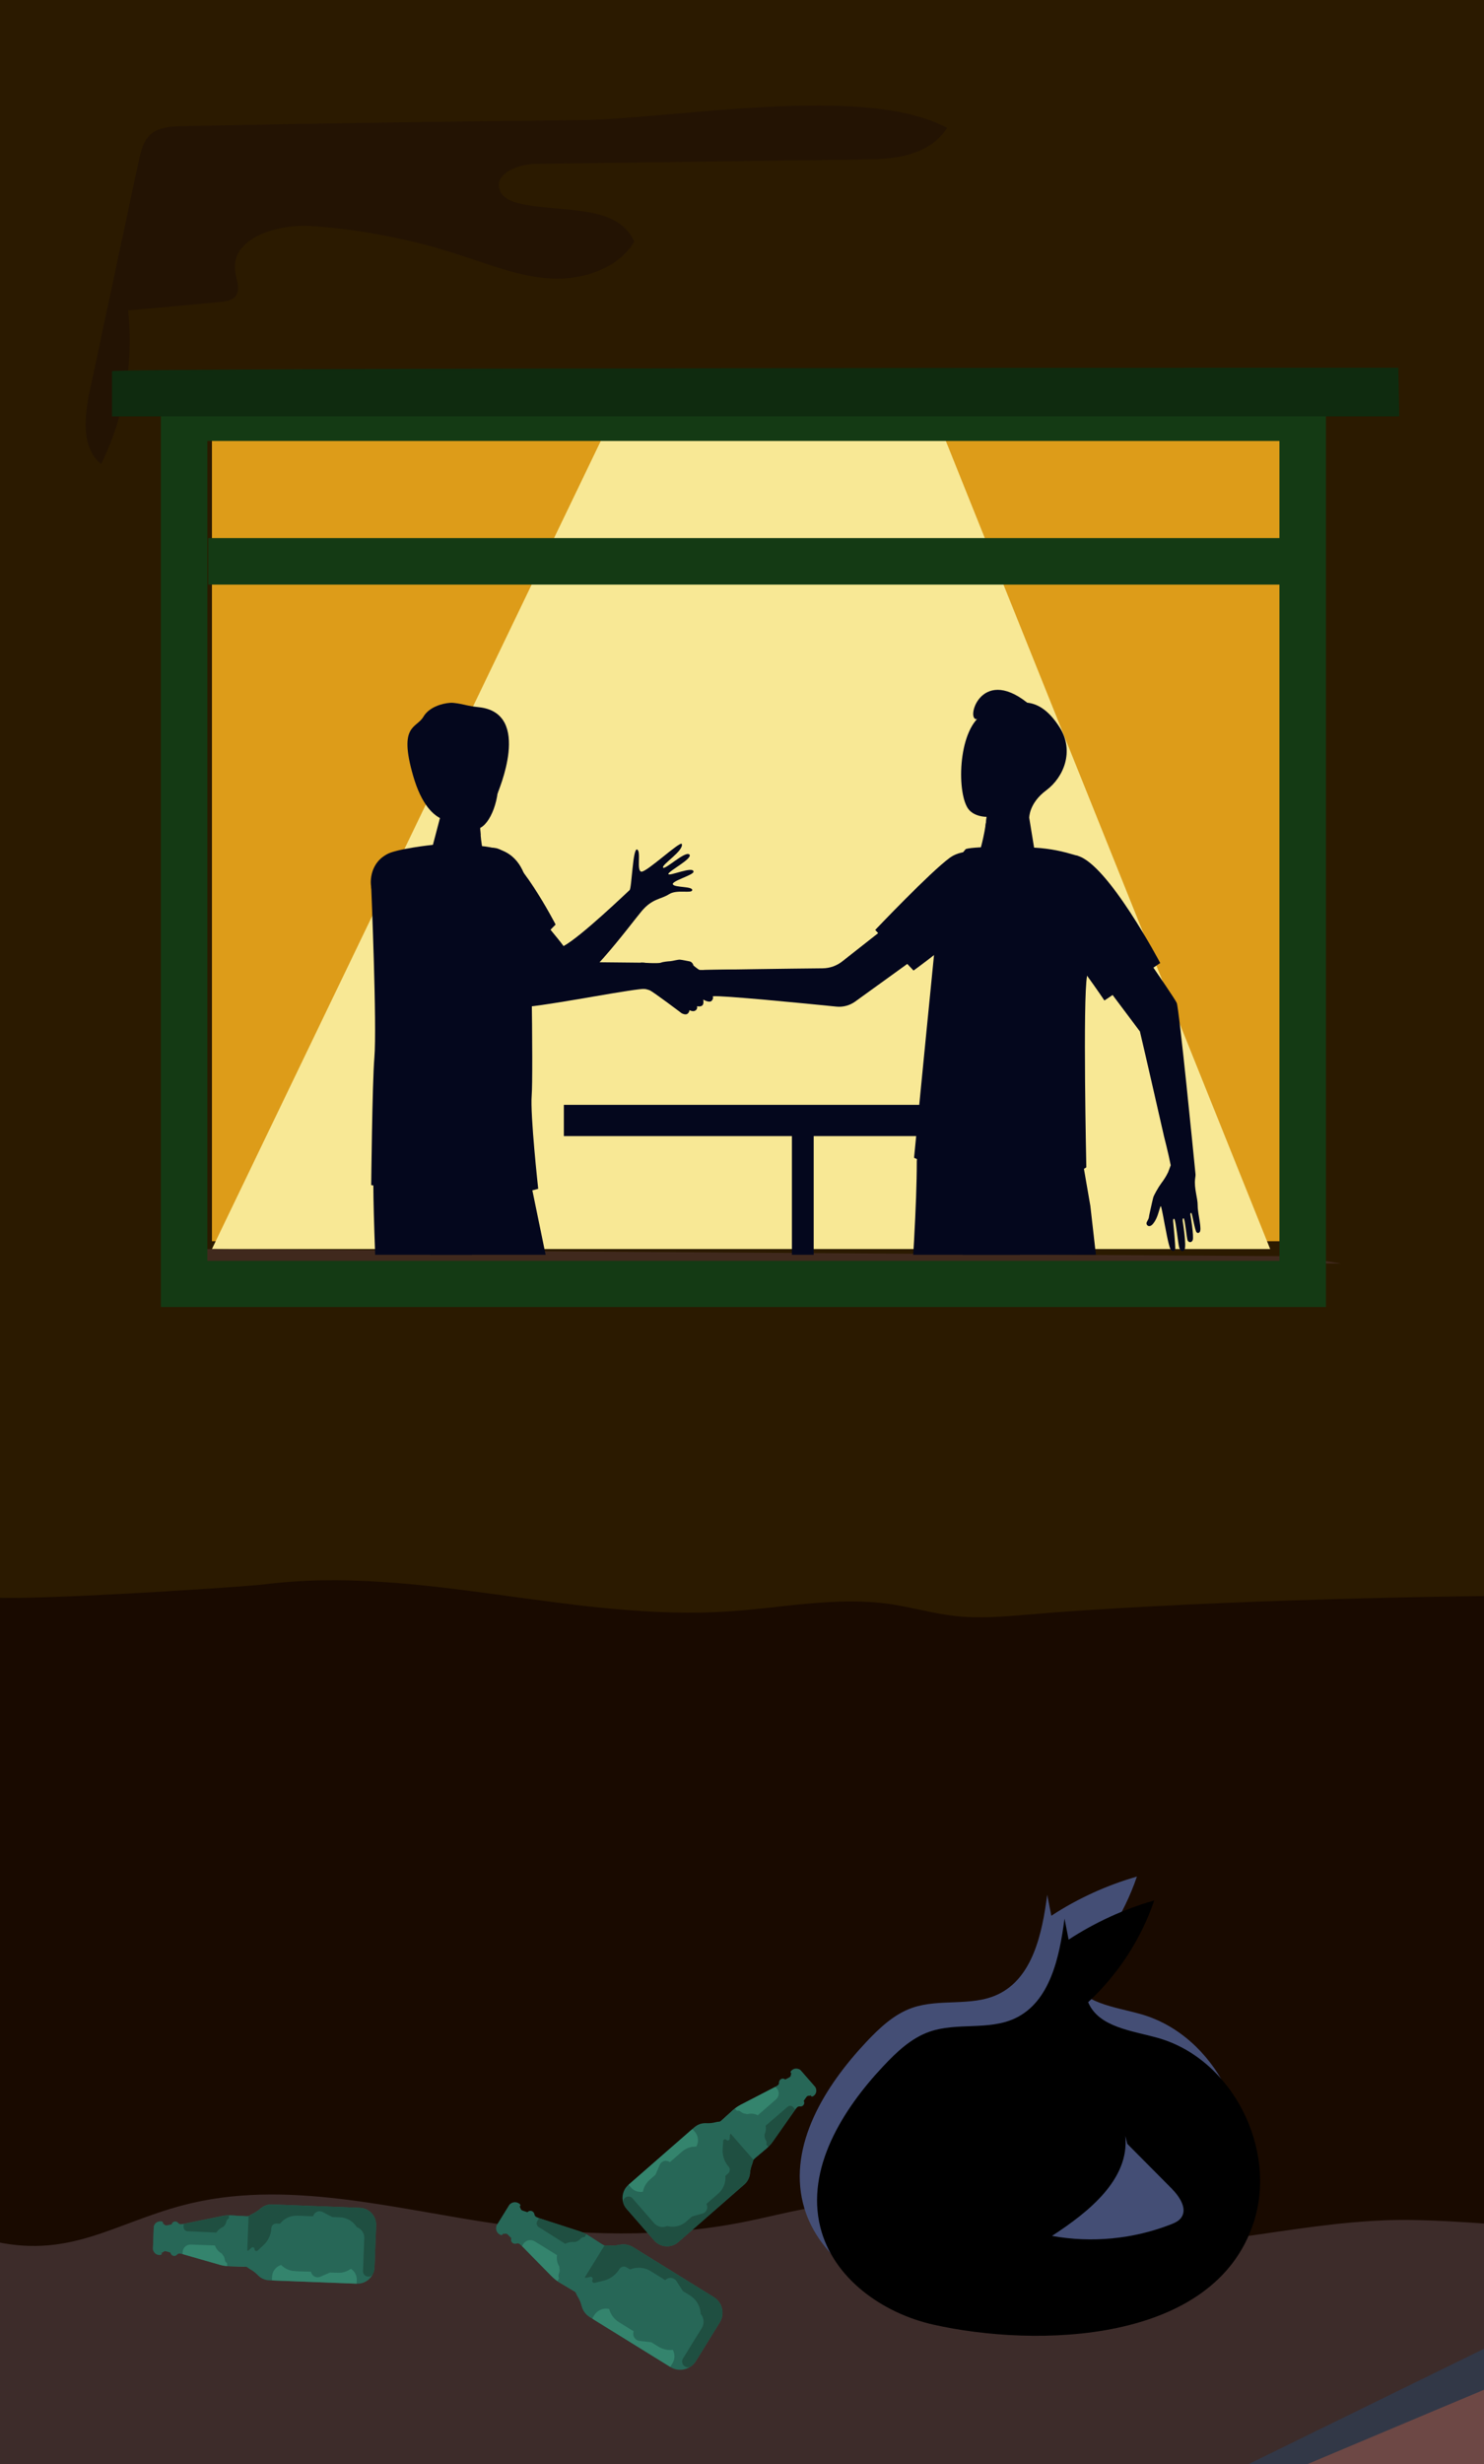 <?xml version="1.0" encoding="UTF-8"?>
<svg id="Capa_1" data-name="Capa 1" xmlns="http://www.w3.org/2000/svg" xmlns:xlink="http://www.w3.org/1999/xlink" viewBox="0 0 610.79 1013.54">
  <defs>
    <style>
      .cls-1 {
        fill: #34846d;
      }

      .cls-2 {
        fill: #0f2b0f;
      }

      .cls-3 {
        clip-path: url(#clippath-2);
      }

      .cls-4 {
        fill: #dd9c19;
      }

      .cls-5 {
        fill: #1f4f41;
      }

      .cls-6 {
        fill: #3d2c2a;
      }

      .cls-7 {
        clip-path: url(#clippath-1);
      }

      .cls-8 {
        fill: #f8e895;
      }

      .cls-9 {
        fill: #6d4845;
      }

      .cls-10 {
        fill: #231303;
      }

      .cls-11 {
        fill: #323847;
      }

      .cls-12 {
        clip-path: url(#clippath);
      }

      .cls-13, .cls-14 {
        fill: none;
      }

      .cls-15 {
        fill: #2b1a00;
      }

      .cls-16 {
        fill: #04071d;
      }

      .cls-14 {
        stroke: #143a14;
        stroke-miterlimit: 10;
        stroke-width: 19.13px;
      }

      .cls-17 {
        fill: #190a00;
      }

      .cls-18 {
        fill: #276757;
      }

      .cls-19 {
        fill: #444e75;
      }

      .cls-20 {
        fill: #40291d;
      }
    </style>
    <clipPath id="clippath">
      <rect class="cls-13" y="-2.43" width="615.77" height="1015.97"/>
    </clipPath>
    <clipPath id="clippath-1">
      <rect class="cls-13" x="42.95" y="142.89" width="536.88" height="394.68"/>
    </clipPath>
    <clipPath id="clippath-2">
      <rect class="cls-13" x="80.76" y="258.4" width="463.68" height="257.67"/>
    </clipPath>
  </defs>
  <g class="cls-12">
    <rect class="cls-15" x="-6.18" y="-2.43" width="621.95" height="684.92"/>
    <path class="cls-17" d="M-6.18,656.25c0,3.46,106.55-3.54,114.57-4.57,64.1-8.2,128,15.52,192.29,11.04,21.88-1.53,43.86-6.12,65.57-2.99,9.06,1.31,17.91,3.95,27.01,4.95,9.78,1.08,19.67,.25,29.48-.59,60.97-5.18,157.87-7.84,218.82-7.84v268.93H-6.18v-268.93h0Z"/>
    <path class="cls-6" d="M-1.34,922.11c30.61,6.43,48.65-7.69,76.57-15.09,42.39-11.24,87.64,1.69,129.83,7.71,33.35,4.76,67.44,5.79,100.53-.73,12.89-2.54,25.62-6.21,38.69-7.36,35.79-3.13,70.53,12.85,106.3,16.32,43.77,4.24,86.48-10.56,130.1-9.89,42.8,.65,84.85,8.49,128.71,8.49h149.63l-5.03,112.87L-1.34,1015.09v-92.98h0Z"/>
    <path class="cls-10" d="M357.65,65.56c-45.66,.61-91.33,1.21-136.99,1.82-7.25,.1-17.39,3.95-14.99,10.79,1.11,3.17,4.67,4.71,7.94,5.48,17.01,4.03,40.22-.2,47.47,15.7-6.82,11.28-21.27,15.91-34.44,15.17-13.16-.74-25.62-5.83-38.17-9.89-19.48-6.3-39.73-10.23-60.16-11.65-14.1-.98-33.63,4.89-31.5,18.87,.5,3.3,2.25,6.98,.33,9.71-1.42,2.02-4.21,2.42-6.67,2.65-12.58,1.16-25.17,2.32-37.75,3.48,2.39,21.56-1.52,43.78-11.12,63.23-8.34-6.95-6.83-19.93-4.57-30.55,6.69-31.4,13.38-62.8,20.07-94.19,.83-3.91,1.81-8.08,4.76-10.78,3.43-3.15,8.53-3.41,13.19-3.51,54.18-1.1,108.36-1.92,162.55-2.45,39.99-.4,117.84-15.23,152.24,3.16-6.9,10.62-19.67,12.79-32.18,12.96h-.01Z"/>
    <polygon class="cls-11" points="657.9 963.58 550.06 1023.82 494.75 1022.84 615.77 963.58 615.77 2.33 657.9 2.33 657.9 963.58"/>
    <path class="cls-9" d="M683.06,953.26c7.6-4.63,35.72,0,44.4,0h121.81c46.08,.01,51.77-1.64,97.98-5.16,51.03-3.88,102.88-8.94,153.63,.07,16.22,2.88,32.2,7.18,48.66,8.5,41.47,3.32,81.84-12.44,123.31-15.74,55.69-4.43,110.38,20.44,164.9,15.54,51.7-4.65,104.42-3.21,156.74-3.21h254.58c56.94,0,63.81,6.13,63.81,6.13l.71,64.44-1312.94,9.8-106.56-1.57s195.14-82.56,188.96-78.8h0Z"/>
    <g id="Capa_1-2" data-name="Capa 1-2">
      <path class="cls-19" d="M376.97,946.27c-21.01-4.73-41.26-19.15-46.46-40.05-5.99-24.04,8.98-48.23,25.96-66.28,5.46-5.81,11.47-11.52,19-14.14,11.27-3.93,24.36-.41,35.16-5.48,14.46-6.78,18.32-25.18,20.39-41.02,.56,2.88,1.12,5.75,1.69,8.63,10.85-7.09,22.77-12.54,35.23-16.11-5.42,15.91-14.86,30.43-27.2,41.85,4.32,10.32,17.95,11.66,28.72,14.7,30.6,8.64,49.22,45.54,39.44,75.8-16.21,50.16-89.52,51.65-131.93,42.1h0Z"/>
      <path d="M384.09,956.09c-21.01-4.73-41.26-19.15-46.46-40.05-5.99-24.04,8.98-48.23,25.96-66.28,5.46-5.81,11.47-11.52,19-14.14,11.27-3.93,24.36-.41,35.16-5.48,14.46-6.78,18.32-25.18,20.39-41.02,.56,2.88,1.12,5.75,1.69,8.63,10.85-7.09,22.77-12.54,35.23-16.11-5.42,15.91-14.86,30.43-27.2,41.85,4.32,10.32,17.95,11.66,28.72,14.7,30.6,8.64,49.22,45.54,39.44,75.8-16.21,50.16-89.52,51.65-131.93,42.1h0Z"/>
      <path class="cls-19" d="M463.15,878.48c1.83,17.85-15.12,31.35-30.17,41.13,16.29,2.96,33.4,1.32,48.83-4.69,1.6-.62,3.26-1.35,4.3-2.73,2.8-3.73-.67-8.83-3.95-12.13-6.05-6.09-12.1-12.19-18.15-18.28"/>
      <path class="cls-18" d="M306.3,898.49l-27.14,23.69c-2.92,2.54-7.34,2.24-9.89-.67l-11.33-12.97c-1.8-2.07-2.18-4.89-1.2-7.27,.11-.27,.24-.53,.38-.79,.38-.67,.88-1.29,1.49-1.83l27.14-23.69c.29-.25,.59-.47,.9-.67,1.24-.78,2.66-1.13,4.06-1.05,1.3,.07,2.6-.06,3.85-.39,.01,0,.02,0,.03-.01,1.03-.27,1.35-.13,1.76-.29,.17-.07,.36-.18,.63-.4,.1-.08,.2-.17,.32-.28l4.44-4.02c.24-.21,.48-.42,.73-.62,.76-.61,1.58-1.14,2.45-1.59l14.23-7.36h0l.92-.59c.22-.14,.39-.35,.49-.59,.08-.18,.12-.38,.12-.59,0-.43,.17-.87,.52-1.17,.57-.5,1.4-.5,1.96-.04l1.75-.92c.36-.19,.6-.55,.61-.95,.01-.35,.17-.7,.45-.95,.27-.24,.62-.35,.96-.32,.34,.02,.66,.17,.9,.45l6.22,7.13c.5,.57,.46,1.47-.13,1.94-.27,.21-.6,.31-.91,.29h0c-.42-.03-.82,.14-1.07,.48l-1.14,1.61c.17,.27,.24,.58,.22,.89-.03,.39-.2,.77-.52,1.05-.35,.31-.8,.42-1.23,.36-.47-.07-.94,.08-1.24,.44l-.7,.83-9.21,13.11c-.56,.8-1.2,1.54-1.9,2.21-.23,.22-.47,.43-.71,.64l-4.58,3.86c-.44,.37-.67,.62-.81,.84-.26,.43-.15,.78-.57,1.83-.47,1.17-.75,2.4-.86,3.67-.15,1.74-.95,3.44-2.37,4.68h0l-.02,.02h0Z"/>
      <path class="cls-5" d="M306.3,898.49l-27.14,23.69c-2.91,2.54-7.34,2.24-9.89-.67l-11.33-12.97c-.65-.74-1.07-1.5-1.34-2.23-.82-2.26,2.15-3.95,3.73-2.14l8.91,10.21c1.67,1.91,4.57,2.11,6.49,.44l23.97-20.92c.82-.71,.9-1.95,.19-2.77h0c-1.75-2-2.63-4.62-2.45-7.28l.22-3.29c.05-.67,.88-.95,1.33-.45h0c.44,.51,1.28,.23,1.33-.45l.1-1.51c.05-.67,.88-.95,1.33-.45l2.03,2.32c1.12,1.28,3.07,1.42,4.35,.3l3.67-3.2,12.37-10.61c.69-.59,1.72-.51,2.31,.17l.85,.97-9.21,13.11c-.74,1.06-1.62,2.02-2.61,2.85l-4.58,3.86c-1.32,1.11-.74,1.08-1.38,2.67-.47,1.17-.75,2.4-.86,3.67-.15,1.74-.95,3.44-2.37,4.68h-.02Z"/>
      <path class="cls-18" d="M335.05,861.85l-.25,.22c-.35,.3-.68,.23-.92,.11-.16-.09-.2-.31-.07-.45,.37-.42,.52-.88,.32-1.11-.2-.23-.7-.14-1.17,.19-.13,.09-.3,.07-.41-.05l-.09-.1c-.1-.11-.1-.28,0-.39,.37-.46,.43-1.07,.09-1.45-.34-.39-.95-.41-1.45-.11-.13,.08-.29,.06-.39-.05l-.09-.1c-.1-.11-.09-.27,0-.39,.36-.47,.36-1.14-.03-1.6-.41-.45-1.07-.54-1.58-.25-.13,.07-.29,.05-.39-.06l-.09-.1c-.1-.11-.1-.28,0-.39,.38-.46,.43-1.07,.09-1.45s-.95-.41-1.45-.1c-.13,.08-.29,.06-.39-.05l-.09-.1c-.1-.12-.1-.29,.01-.41,.39-.43,.55-.91,.35-1.14-.2-.23-.68-.14-1.14,.17-.16,.1-.37,.04-.44-.14-.09-.25-.12-.59,.23-.89l.25-.22c.41-.35,.89-.56,1.39-.63,.85-.11,1.73,.19,2.34,.88l5.64,6.46c.6,.69,.78,1.61,.56,2.43-.13,.48-.4,.94-.81,1.29h0l-.02-.02h0Z"/>
      <path class="cls-18" d="M328.9,864.27h0c-.65,.57-1.65,.5-2.22-.15l-5.58-6.39c-.29-.33-.42-.75-.42-1.19h0c0-.43,.17-.87,.52-1.17,.57-.5,1.4-.5,1.96-.04l5.88,6.73c.57,.65,.5,1.65-.15,2.22h.01Z"/>
      <path class="cls-18" d="M323.78,859.18l-2.08-2.38c-.22-.26-.2-.65,.06-.87h0c.26-.22,.65-.2,.87,.06l2.08,2.38c.22,.26,.2,.65-.06,.87h0c-.26,.22-.65,.2-.87-.06Z"/>
      <path class="cls-1" d="M285.45,884.25l-18.28,15.96c-2.21,1.93-5.56,1.7-7.48-.51l-.98-1.13,25.43-22.2c.29-.25,.59-.47,.9-.67l.92,1.06c1.93,2.21,1.7,5.56-.51,7.48h0Z"/>
      <path class="cls-18" d="M334.8,859.34l-6.41-7.34c-.41-.47,.16-1.17,.69-.84,.21,.13,.41,.3,.58,.5l5.64,6.46c.16,.19,.3,.39,.4,.61,.28,.58-.48,1.09-.91,.61h.01Z"/>
      <path class="cls-1" d="M319.42,863.43l-6.97,6.08c-2.03,1.77-4.37,3.14-6.91,4.05l-2.17,.77c-2.07,.74-4.37,.13-5.82-1.52l-.58-.66c.1-.08,.2-.17,.32-.28l4.44-4.02c.96-.87,2.03-1.61,3.18-2.2l14.23-7.36h0l.57,.65c1.16,1.32,1.02,3.33-.3,4.49h0Z"/>
      <path class="cls-18" d="M295.65,902.18l-13.21,11.53c-3.57,3.12-8.99,2.75-12.1-.82l-3.7-4.24c-1.8-2.06-2.43-4.73-1.97-7.22,.34-1.83,1.28-3.56,2.79-4.88l13.21-11.53c1.69-1.48,3.81-2.17,5.89-2.11,2.3,.07,4.58,1.06,6.21,2.93l3.7,4.24c3.12,3.57,2.75,8.99-.82,12.1h0Z"/>
      <path class="cls-18" d="M285.45,884.25l-18.29,15.96c-.74,.64-1.6,1.05-2.5,1.22,.34-1.83,1.28-3.56,2.79-4.88l13.21-11.53c1.69-1.48,3.81-2.17,5.89-2.11-.28,.5-.65,.95-1.11,1.35h0Z"/>
      <rect class="cls-18" x="265.78" y="889.45" width="31.53" height="19.85" rx="7.38" ry="7.38" transform="translate(-522.02 407) rotate(-41.12)"/>
      <rect class="cls-18" x="272" y="895.65" width="19.09" height="7.44" rx="3.64" ry="3.64" transform="translate(-522.01 407) rotate(-41.12)"/>
      <path class="cls-18" d="M310.92,887.47c-.44,.37-.67,.62-.81,.84l-13.75-15.75c.17-.07,.36-.18,.63-.4,.1-.08,.2-.17,.32-.28l4.44-4.02c.24-.21,.48-.42,.73-.62l13.74,15.73c-.23,.22-.47,.43-.71,.64l-4.58,3.86h-.01Z"/>
      <circle class="cls-18" cx="281.81" cy="899.32" r="7.39"/>
      <circle class="cls-18" cx="309.14" cy="875.4" r="6.07"/>
      <circle class="cls-18" cx="309.14" cy="875.4" r="5.03"/>
      <path class="cls-18" d="M282.77,910.32c-.23-.26-.39-.57-.46-.91-.1-.44-.16-.95-.23-1.65-.05-.43-.1-.95-.18-1.57-.25-2-1.64-3.78-2.23-4.44-.17-.2-.3-.33-.34-.37l-.07-.08v-.02s-.16-.19-.33-.39c-.58-.67-2.16-2.28-4.1-2.81-.61-.16-1.11-.29-1.54-.39-.68-.17-1.18-.29-1.6-.45-.32-.12-.62-.32-.84-.58-.53-.61-.67-1.48-.35-2.23l1.64-3.79c.27-.62,.8-1.06,1.45-1.22,.64-.16,1.31,0,1.81,.41,.92,.75,1.9,1.2,2.91,1.32,2.97,.35,6.89,4.71,7.05,4.9,.17,.2,3.93,4.64,3.88,7.63-.02,1.02,.29,2.05,.91,3.06,.35,.56,.41,1.24,.16,1.85-.25,.63-.76,1.09-1.4,1.27l-3.98,1.11c-.78,.22-1.63-.04-2.16-.65h0Z"/>
      <path class="cls-18" d="M284.89,896.45s3.77,4.42,3.72,7.21c-.02,1.36,.47,2.53,1.01,3.4,.52,.84,.07,1.94-.88,2.2l-3.98,1.11c-.57,.16-1.16-.04-1.53-.46-.15-.18-.27-.39-.33-.64-.15-.67-.2-1.54-.4-3.17-.27-2.13-1.67-3.97-2.37-4.77-.18-.21-.32-.35-.37-.4l-.03-.03c-.05-.06-.17-.21-.35-.42-.7-.8-2.34-2.44-4.41-3-1.58-.43-2.44-.59-3.08-.83-.24-.09-.44-.23-.59-.41-.37-.42-.48-1.03-.25-1.57l1.64-3.79c.39-.9,1.54-1.2,2.3-.57,.79,.65,1.88,1.29,3.23,1.45,2.77,.33,6.66,4.69,6.66,4.69m.94-.82h0c-.43-.49-4.3-4.73-7.44-5.11-.9-.11-1.77-.5-2.59-1.18-.66-.54-1.52-.74-2.36-.54-.85,.2-1.53,.78-1.88,1.58l-1.64,3.79c-.42,.96-.24,2.1,.45,2.88,.29,.34,.67,.6,1.09,.76,.46,.17,.97,.3,1.67,.47,.43,.11,.92,.23,1.52,.39,1.78,.48,3.25,1.99,3.8,2.61,.17,.19,.27,.32,.3,.36l.03,.03,.03,.03,.03,.03,.03,.03,.03,.03s.15,.15,.32,.34c.55,.63,1.84,2.28,2.08,4.11,.08,.62,.13,1.12,.18,1.56,.08,.72,.13,1.24,.24,1.72,.1,.44,.31,.85,.6,1.18,.69,.79,1.79,1.12,2.8,.84l3.98-1.11c.84-.24,1.5-.84,1.82-1.65,.31-.8,.23-1.68-.21-2.41-.56-.91-.84-1.82-.82-2.73,.05-3.16-3.6-7.54-4.02-8.03h0l-.04,.02h0Z"/>
      <path class="cls-18" d="M309.75,883.08c-.16-.18-.27-.4-.32-.63-.07-.31-.11-.66-.16-1.15-.03-.3-.07-.66-.13-1.09-.18-1.39-1.14-2.62-1.54-3.08-.12-.14-.21-.23-.24-.26l-.05-.05h0s-.1-.14-.22-.28c-.41-.46-1.49-1.58-2.85-1.95-.42-.11-.77-.2-1.07-.27-.47-.12-.82-.2-1.11-.31-.23-.08-.43-.22-.58-.4-.37-.42-.46-1.03-.24-1.55l1.14-2.63c.19-.43,.55-.74,1.01-.85,.45-.11,.91,0,1.26,.29,.64,.52,1.31,.83,2.02,.91,2.06,.25,4.78,3.27,4.89,3.4,.12,.14,2.73,3.22,2.69,5.29-.01,.71,.2,1.42,.63,2.12,.24,.39,.28,.86,.11,1.29-.17,.44-.53,.76-.97,.88l-2.76,.77c-.54,.15-1.13-.03-1.5-.45h-.01Z"/>
      <path class="cls-18" d="M311.22,873.46s2.61,3.07,2.58,5c-.02,.94,.33,1.76,.7,2.36,.36,.58,.05,1.34-.61,1.53l-2.76,.77c-.4,.11-.81-.03-1.06-.32-.11-.12-.19-.27-.23-.44-.11-.46-.14-1.07-.28-2.2-.19-1.48-1.16-2.75-1.65-3.31-.13-.14-.22-.24-.26-.28l-.02-.02s-.12-.15-.24-.29c-.49-.56-1.62-1.69-3.06-2.08-1.1-.3-1.69-.41-2.14-.57-.16-.06-.3-.16-.41-.28-.25-.29-.33-.71-.17-1.09l1.14-2.63c.27-.62,1.07-.83,1.6-.4,.55,.45,1.31,.9,2.24,1.01,1.92,.23,4.62,3.25,4.62,3.25m.65-.57h0c-.3-.34-2.98-3.28-5.16-3.54-.62-.07-1.23-.35-1.8-.82-.46-.38-1.05-.51-1.63-.37-.59,.14-1.06,.54-1.3,1.09l-1.14,2.63c-.29,.67-.17,1.45,.31,2,.2,.23,.47,.41,.76,.52,.32,.12,.67,.21,1.16,.33,.3,.07,.64,.16,1.06,.27,1.24,.33,2.25,1.38,2.63,1.81,.12,.13,.19,.22,.21,.25l.02,.02,.02,.02,.02,.02,.02,.02,.02,.02s.1,.11,.22,.24c.38,.43,1.28,1.58,1.44,2.85,.06,.43,.09,.78,.13,1.08,.05,.5,.09,.86,.17,1.19,.07,.3,.21,.59,.42,.82,.48,.55,1.24,.77,1.94,.58l2.76-.77c.58-.16,1.04-.58,1.26-1.14s.16-1.16-.15-1.67c-.39-.63-.58-1.26-.57-1.89,.04-2.19-2.5-5.23-2.79-5.57h-.03Z"/>
      <path class="cls-18" d="M279.65,901l-.02-.02h0l.02,.02Z"/>
      <path class="cls-18" d="M274.52,893.67h.37c.08,.04,.16,.08,.24,.12,.14-.31,.28-.62,.42-.93,.06-.13,.08-.23,.07-.31-.01-.07-.07-.14-.18-.19,.02-.06,.05-.11,.07-.17,.52,.06,1.04,.15,1.56,.25,0,.08,.01,.15,.02,.23-.1-.05-.21-.06-.34-.02-.12,.04-.22,.15-.31,.33-.19,.4-.39,.79-.59,1.19,.1,.05,.2,.11,.3,.16-.02,.04-.04,.08-.07,.13l-.36-.03c-.19,.37-.37,.73-.56,1.09-.11,.21-.1,.37,.04,.48-.02,.04-.04,.07-.06,.11h-.7c-.06-.07-.11-.16-.15-.27-.03-.11-.04-.19,0-.25,.24-.51,.49-1.02,.72-1.53-.18-.09-.36-.18-.54-.26-.16,.37-.31,.73-.48,1.1-.06,.13-.08,.23-.08,.3s.05,.13,.15,.17c-.02,.05-.05,.11-.07,.16-.45-.03-.89-.04-1.33-.04,0-.07-.01-.14-.02-.21,.08,.03,.18,.02,.29-.04,.1-.06,.19-.18,.27-.37,.37-.93,.73-1.88,1.07-2.83,.08-.22,.03-.39-.14-.49,.01-.04,.03-.08,.04-.12,.27-.01,.53-.02,.8-.02,.09,.08,.16,.17,.22,.28,.06,.11,.07,.2,.05,.27-.23,.58-.47,1.15-.71,1.72h-.01Z"/>
      <path class="cls-18" d="M278.37,894.63s.05,.07,.1,.18c.05,.1,.08,.23,.09,.37,.02,.14,0,.26-.06,.34-.19,.27-.37,.53-.56,.8-.04,.06-.18,.06-.43,0-.12-.03-.26-.06-.41-.1s-.29-.08-.4-.11c-.12-.03-.19-.06-.21-.07-.15,.25-.13,.48,.06,.7,.09,.1,.22,.2,.38,.32-.03,.05-.06,.09-.09,.14-.68-.21-1.03-.3-1.07-.33-.07-.04-.12-.12-.15-.23-.04-.11-.05-.24-.04-.37,.01-.14,.05-.27,.12-.4,.32-.57,.63-1.13,.94-1.71,0-.01,.06,0,.17,.01,.11,.02,.25,.05,.41,.09,.16,.04,.33,.08,.49,.13,.17,.05,.31,.1,.43,.14,.12,.04,.2,.08,.22,.1h0Zm-.7,.63c.06-.09,.08-.18,.08-.28-.01-.1-.06-.17-.13-.23-.08-.05-.18-.08-.3-.09-.23,.38-.46,.77-.69,1.15,.38,.13,.65,.07,.83-.2,.07-.12,.15-.23,.22-.35h0Z"/>
      <path class="cls-18" d="M278.42,897.2c-.08-.07-.11-.18-.09-.35,.03-.17,.1-.33,.23-.51,.12-.17,.25-.33,.37-.5,.02-.02,.08-.03,.19-.01,.11,.02,.24,.05,.39,.09,.15,.05,.31,.1,.46,.16s.29,.11,.4,.17c.11,.05,.18,.09,.2,.11,.03,.03,.05,.07,.05,.12v.13s0,.1-.02,.16c0,.06-.02,.12-.02,.18-.02,.11,0,.19,.08,.26-.03,.03-.05,.06-.08,.09-.04-.02-.08-.03-.13-.05-.05-.02-.11-.04-.17-.06-.31-.1-.47-.15-.49-.16-.05-.05-.05-.17,.01-.37s.06-.32,.01-.36c-.07-.05-.13-.04-.21,.06-.15,.19-.3,.37-.45,.56-.1,.12-.12,.21-.05,.26,.01,.01,.15,.06,.41,.15,.26,.1,.41,.17,.45,.2,.08,.07,.1,.2,.06,.36-.04,.17-.14,.34-.3,.5-.15,.16-.3,.32-.45,.48-.02,.02-.08,.02-.19,0-.1-.03-.23-.07-.37-.12-.15-.05-.29-.1-.44-.16-.15-.05-.27-.1-.38-.15-.11-.04-.17-.07-.19-.09s-.03-.05-.02-.11c.01-.07,.03-.15,.05-.25s.04-.19,.05-.28c.01-.11-.01-.19-.08-.24,.02-.03,.05-.06,.07-.09,.04,0,.08,.02,.13,.03,.05,.01,.1,.02,.16,.04,.29,.06,.45,.1,.46,.11,.05,.04,.04,.18-.03,.42s-.09,.37-.05,.41c.03,.03,.07,.04,.12,.04s.09-.02,.13-.06c.16-.18,.32-.36,.47-.55,.11-.13,.13-.23,.05-.31-.03-.03-.16-.08-.4-.16-.24-.08-.37-.13-.4-.15h0Z"/>
      <path class="cls-18" d="M280.37,898.97c-.08-.08-.09-.2-.04-.36s.14-.32,.29-.47c.15-.15,.29-.3,.44-.45,.02-.02,.08-.02,.19,.01,.11,.03,.23,.08,.38,.14s.29,.14,.44,.21c.15,.08,.27,.15,.38,.22,.11,.07,.17,.11,.19,.13,.03,.03,.04,.07,.03,.13,0,.05-.02,.09-.02,.12,0,.04-.02,.09-.04,.15-.02,.06-.03,.12-.04,.17-.03,.1-.02,.19,.04,.27-.03,.02-.06,.05-.09,.07-.03-.02-.07-.04-.12-.07-.05-.02-.1-.05-.16-.08-.29-.14-.45-.21-.47-.22-.05-.05-.02-.17,.06-.36s.1-.31,.06-.35c-.06-.06-.13-.05-.21,.03-.17,.16-.35,.33-.52,.49-.11,.11-.14,.19-.09,.25,.01,.01,.14,.08,.39,.2,.25,.13,.39,.22,.42,.26,.07,.08,.08,.21,.01,.36-.06,.16-.19,.31-.36,.46-.17,.14-.34,.28-.51,.41-.02,.02-.09,0-.19-.03-.1-.04-.22-.09-.36-.16-.14-.07-.28-.14-.41-.21-.14-.07-.26-.14-.36-.19-.1-.06-.16-.09-.18-.11-.02-.02-.02-.06,0-.11,.02-.06,.05-.14,.08-.24,.04-.1,.06-.19,.08-.27,.03-.1,.01-.19-.05-.25,.03-.03,.05-.06,.08-.08,.04,.01,.08,.03,.12,.05,.05,.02,.1,.04,.16,.06,.28,.1,.43,.16,.45,.17,.04,.05,.02,.19-.09,.41-.1,.22-.14,.36-.1,.4,.03,.03,.06,.05,.11,.06,.05,0,.09,0,.13-.04,.18-.16,.36-.32,.54-.48,.13-.12,.16-.21,.09-.3-.03-.03-.15-.1-.38-.21-.23-.11-.36-.17-.38-.2h0Z"/>
      <path class="cls-18" d="M283.71,900.42c-.56,.39-1.12,.79-1.68,1.18-.19,.14-.25,.28-.18,.44-.03,.02-.07,.05-.1,.07-.21-.11-.42-.21-.63-.31-.03-.09-.03-.19-.02-.3,.02-.11,.05-.19,.11-.23,.54-.42,1.08-.83,1.63-1.25,.19-.14,.24-.3,.14-.47,.03-.03,.07-.05,.1-.08,.23,.12,.47,.24,.7,.37,.04,.1,.05,.22,.04,.34-.01,.12-.05,.2-.1,.24h-.01Zm.31-1.45c.09-.07,.19-.14,.28-.22,0,0,.03,.01,.09,.05s.12,.08,.19,.14c.07,.05,.14,.1,.19,.15,.06,.05,.09,.08,.1,.09,.02,.03,.02,.09,0,.17-.02,.09-.05,.15-.11,.19-.11,.08-.23,.16-.34,.24,0,0-.03-.01-.08-.05s-.11-.08-.18-.13-.13-.1-.18-.14c-.06-.04-.09-.08-.1-.09-.03-.05-.04-.11,0-.2,.03-.09,.08-.16,.15-.22h0v.02h-.01Z"/>
      <path class="cls-18" d="M284.91,903.04c-.49,.25-.97,.5-1.46,.76-.13,.07-.2,.13-.23,.2s-.03,.16,0,.26c-.04,.02-.08,.04-.11,.06-.21-.15-.42-.29-.63-.42-.01-.09,0-.19,.02-.3,.03-.11,.07-.18,.13-.21-.24-.16-.49-.31-.74-.45v-.22c0-.07,.02-.14,.03-.21,.04-.17,.12-.3,.26-.4,.26-.18,.53-.35,.79-.53,.03-.02,.11,0,.22,.05,.11,.06,.23,.14,.37,.25,.14,.11,.27,.21,.38,.32,.09,.09,.18,.17,.27,.26,.13-.07,.21-.15,.26-.25,.04-.09,.05-.21,0-.36-.04-.14-.14-.33-.29-.56,.05-.03,.1-.06,.15-.09,.58,.5,.87,.81,.92,.9,.05,.09,.07,.2,.05,.33-.02,.13-.07,.24-.14,.36-.07,.11-.16,.19-.27,.25h.02Zm-2.13-.4c-.08,.05-.13,.12-.15,.21s0,.17,.03,.23c.04,.07,.11,.12,.2,.17,.38-.22,.76-.44,1.14-.65-.09-.08-.15-.14-.2-.17-.05-.04-.11-.07-.19-.1-.14-.05-.31-.01-.5,.1-.11,.07-.22,.13-.32,.2h-.01Z"/>
      <path class="cls-18" d="M283.3,904.58c.59-.29,1.18-.57,1.77-.85,.11-.05,.2-.13,.25-.23s.06-.19,.01-.28c.04-.02,.08-.04,.11-.06,.02,.03,.25,.2,.67,.54,0,.02,0,.04,.01,.06,0,.02,0,.04,.01,.07,0,.05,0,.12-.03,.21-.02,.09-.08,.16-.15,.19,.03,.03,.1,.08,.2,.18,.29,.26,.45,.43,.47,.49,.04,.09,.04,.2,0,.32-.04,.11-.1,.22-.18,.31s-.16,.15-.25,.18c-.56,.19-1.11,.38-1.66,.58-.2,.07-.28,.21-.25,.42-.04,.01-.08,.03-.12,.04-.19-.17-.38-.34-.57-.5,0-.09,.02-.19,.06-.29s.1-.17,.16-.19c.52-.21,1.04-.42,1.56-.63,.2-.08,.35-.17,.43-.26s.1-.21,.04-.34c-.04-.07-.09-.13-.13-.2-.57,.24-1.13,.48-1.7,.73-.21,.09-.3,.23-.26,.39-.04,.02-.08,.03-.12,.05-.19-.15-.37-.29-.56-.43,0-.09,0-.19,.04-.3,.04-.1,.09-.17,.15-.2h.04Z"/>
      <path class="cls-18" d="M285.26,907.04c-.03-.1,0-.21,.12-.33,.11-.12,.27-.21,.48-.28,.2-.06,.4-.13,.6-.19,.03,0,.08,.02,.17,.1,.08,.08,.17,.18,.28,.3,.1,.12,.2,.25,.3,.39,.1,.13,.18,.25,.24,.36,.07,.1,.1,.17,.11,.2,.01,.04,0,.08-.03,.12s-.06,.07-.08,.1c-.03,.03-.06,.07-.11,.11-.04,.04-.08,.09-.12,.13-.08,.07-.1,.16-.08,.25-.04,0-.08,.02-.11,.02-.02-.03-.05-.07-.08-.11s-.07-.09-.11-.14c-.21-.25-.31-.38-.32-.41-.02-.07,.05-.16,.22-.28,.16-.12,.23-.22,.21-.28-.02-.08-.09-.11-.21-.08-.23,.06-.46,.12-.69,.19-.15,.04-.21,.1-.19,.18,0,.02,.09,.13,.26,.35,.17,.23,.25,.37,.27,.41,.03,.11-.02,.21-.15,.32s-.31,.19-.53,.24c-.21,.05-.43,.09-.64,.14-.03,0-.08-.03-.15-.11-.07-.08-.16-.18-.25-.3-.1-.12-.19-.24-.28-.37-.09-.12-.17-.23-.24-.33-.07-.09-.1-.15-.11-.18,0-.03,0-.06,.05-.1l.18-.18c.07-.07,.14-.14,.19-.2,.07-.08,.09-.16,.06-.24,.04-.01,.07-.02,.11-.04,.03,.03,.06,.06,.09,.1s.07,.08,.12,.12c.21,.21,.32,.33,.33,.35,.02,.06-.07,.17-.26,.32s-.28,.25-.27,.31c.01,.04,.04,.07,.08,.1,.04,.03,.09,.03,.14,.02,.23-.06,.47-.12,.7-.18,.17-.04,.24-.12,.21-.22-.01-.04-.09-.16-.25-.36s-.24-.31-.26-.34h0v.02h0Z"/>
      <path class="cls-18" d="M304.4,871.55h.25c.06,.03,.11,.05,.16,.08,.1-.21,.19-.42,.28-.63,.04-.09,.06-.16,.05-.21,0-.05-.05-.09-.12-.13,.02-.04,.03-.08,.05-.11,.35,.04,.7,.1,1.05,.17,0,.05,0,.1,.01,.15-.06-.04-.14-.04-.23-.01-.08,.03-.15,.1-.21,.22-.13,.27-.26,.53-.4,.8,.07,.04,.13,.07,.2,.11-.01,.03-.03,.06-.04,.08-.08,0-.16-.02-.24-.02-.13,.25-.25,.49-.38,.74-.07,.14-.06,.25,.02,.32-.01,.03-.03,.05-.04,.08h-.47s-.08-.11-.1-.18c-.02-.07-.02-.13,0-.17,.17-.34,.33-.69,.49-1.03-.12-.06-.24-.12-.37-.18-.11,.25-.21,.49-.32,.74-.04,.09-.06,.15-.05,.2,0,.05,.04,.09,.1,.12-.02,.04-.03,.07-.05,.11-.3-.02-.6-.03-.9-.03,0-.05,0-.09-.01-.14,.05,.02,.12,.01,.2-.03,.07-.04,.13-.12,.18-.25,.25-.63,.49-1.27,.72-1.91,.05-.15,.02-.26-.1-.33,0-.03,.02-.05,.03-.08,.18,0,.36-.01,.54-.02,.06,.05,.11,.12,.15,.19,.04,.08,.05,.14,.03,.18-.16,.39-.31,.78-.48,1.16h0Z"/>
      <path class="cls-18" d="M306.99,872.19s.04,.05,.07,.12,.05,.15,.06,.25,0,.17-.04,.23c-.13,.18-.25,.36-.38,.54-.03,.04-.12,.04-.29,0-.08-.02-.18-.04-.28-.07s-.19-.05-.27-.07-.13-.04-.14-.05c-.1,.17-.09,.33,.04,.47,.06,.07,.15,.14,.26,.21-.02,.03-.04,.06-.06,.09-.46-.14-.7-.2-.72-.22-.05-.03-.08-.08-.1-.15-.02-.08-.03-.16-.03-.25s.03-.18,.08-.27c.22-.38,.43-.77,.64-1.15h.12c.07,.01,.17,.03,.27,.06,.11,.03,.22,.06,.33,.09s.21,.06,.29,.09c.08,.03,.13,.05,.15,.06v.02h0Zm-.47,.43c.04-.06,.06-.12,.05-.19,0-.07-.04-.12-.09-.15-.05-.04-.12-.06-.2-.06-.15,.26-.31,.52-.47,.77,.25,.09,.44,.04,.56-.14,.05-.08,.1-.16,.15-.23h0Z"/>
      <path class="cls-18" d="M307.03,873.93c-.06-.05-.08-.12-.06-.23s.07-.23,.15-.34c.08-.11,.17-.23,.25-.34,.01-.02,.05-.02,.13,0,.07,.01,.16,.03,.26,.06,.1,.03,.21,.07,.31,.1,.1,.04,.19,.08,.27,.11,.08,.03,.12,.06,.14,.07,.02,.02,.03,.05,.03,.08v.08s0,.06-.01,.11c0,.04-.01,.08-.01,.12-.01,.07,0,.13,.05,.17-.02,.02-.04,.04-.05,.06-.02-.01-.05-.02-.09-.03-.03-.01-.07-.03-.11-.04-.21-.06-.32-.1-.33-.11-.04-.03-.03-.11,0-.25,.04-.13,.04-.22,0-.24-.04-.04-.09-.02-.14,.04-.1,.12-.2,.25-.3,.37-.07,.08-.08,.14-.04,.17,0,0,.1,.04,.28,.1,.18,.07,.28,.11,.3,.14,.05,.05,.07,.13,.04,.24s-.1,.23-.2,.34c-.1,.11-.2,.21-.3,.32-.01,.01-.06,.01-.13,0-.07-.02-.15-.04-.25-.08-.1-.03-.2-.07-.29-.11-.1-.04-.18-.07-.25-.1-.07-.03-.11-.05-.13-.06-.01-.01-.02-.04-.01-.07,0-.04,.02-.1,.03-.17s.03-.13,.03-.19c0-.07,0-.13-.05-.16,.02-.02,.03-.04,.05-.06,.02,0,.05,.01,.08,.02,.03,0,.07,.02,.11,.03,.2,.04,.3,.07,.31,.08,.03,.03,.03,.12-.02,.28-.05,.16-.06,.25-.03,.28,.02,.02,.05,.03,.08,.03s.06-.01,.09-.04c.11-.12,.21-.25,.32-.37,.08-.09,.09-.16,.03-.21-.02-.02-.11-.06-.27-.11s-.25-.09-.27-.1h0Z"/>
      <path class="cls-18" d="M308.34,875.13s-.06-.13-.03-.24,.1-.21,.2-.32c.1-.1,.2-.2,.29-.3,.01-.01,.06-.01,.13,.01s.16,.05,.25,.1c.1,.04,.2,.09,.29,.14,.1,.05,.18,.1,.25,.15,.07,.04,.11,.07,.13,.09,.02,.02,.03,.05,.02,.09,0,.04-.01,.06-.01,.08,0,.03-.02,.06-.03,.1s-.02,.08-.03,.12c-.02,.07-.01,.13,.03,.18-.02,.02-.04,.03-.06,.05-.02-.01-.05-.03-.08-.05-.03-.02-.07-.03-.11-.05-.2-.09-.3-.14-.31-.15-.03-.03-.02-.12,.04-.24,.06-.13,.07-.21,.04-.24-.04-.04-.09-.04-.14,.02-.12,.11-.23,.22-.35,.33-.08,.07-.1,.13-.06,.17,0,0,.1,.05,.26,.14,.17,.09,.26,.15,.29,.17,.05,.06,.05,.14,0,.24-.04,.11-.13,.21-.25,.31-.11,.09-.23,.19-.34,.28-.02,.01-.06,0-.13-.02-.07-.03-.15-.06-.24-.11s-.19-.09-.28-.14-.17-.09-.24-.13c-.07-.04-.11-.06-.12-.08-.01-.01-.01-.04,0-.07,.01-.04,.03-.1,.06-.16,.02-.06,.04-.13,.05-.18,.02-.07,0-.13-.03-.17,.02-.02,.04-.04,.05-.06,.02,0,.05,.02,.08,.03s.07,.03,.11,.04c.19,.07,.29,.11,.3,.12,.03,.03,.01,.13-.06,.28s-.09,.24-.07,.27c.02,.02,.04,.03,.08,.04,.03,0,.06,0,.09-.03,.12-.11,.24-.22,.37-.32,.09-.08,.11-.14,.06-.2-.02-.02-.1-.07-.26-.14-.15-.07-.24-.12-.26-.13l.02-.02h0Z"/>
      <path class="cls-18" d="M310.6,876.1c-.38,.26-.75,.53-1.13,.8-.13,.09-.17,.19-.12,.3-.02,.02-.05,.03-.07,.05-.14-.07-.28-.14-.43-.21-.02-.06-.02-.13-.01-.2,.01-.07,.03-.13,.07-.15,.36-.28,.73-.56,1.1-.84,.13-.1,.16-.2,.09-.32,.02-.02,.04-.04,.07-.05,.16,.08,.32,.16,.47,.25,.02,.07,.03,.15,.02,.23,0,.08-.03,.13-.07,.16h0v-.02h.01Zm.22-.98c.06-.05,.13-.1,.19-.15,0,0,.02,0,.06,.03s.08,.06,.13,.09c.05,.04,.09,.07,.13,.1,.04,.03,.06,.05,.07,.06,.01,.02,.02,.06,0,.12-.01,.06-.04,.1-.08,.13-.08,.05-.15,.11-.23,.16,0,0-.02,0-.06-.03-.03-.02-.07-.05-.12-.09-.04-.03-.09-.06-.12-.09-.04-.03-.06-.05-.07-.06-.02-.03-.02-.08,0-.13,.02-.06,.06-.11,.1-.15h0Z"/>
      <path class="cls-18" d="M311.41,877.87c-.33,.17-.66,.34-.98,.51-.08,.04-.14,.09-.15,.14-.02,.05-.02,.11,0,.17-.03,.01-.05,.03-.08,.04-.14-.1-.28-.19-.43-.28,0-.06,0-.13,.02-.2s.05-.12,.09-.14c-.16-.11-.33-.21-.5-.31v-.14s.01-.1,.02-.14c.03-.12,.08-.21,.17-.27,.18-.12,.35-.24,.53-.36,.02-.02,.07,0,.15,.04,.07,.04,.16,.09,.25,.17,.09,.07,.18,.14,.26,.22l.18,.18c.09-.05,.14-.1,.17-.17,.03-.06,.03-.14,0-.24s-.09-.22-.19-.38c.03-.02,.07-.04,.1-.06,.39,.34,.59,.55,.62,.6,.04,.06,.05,.14,.03,.22-.01,.08-.04,.16-.09,.24s-.11,.13-.18,.17h0Zm-1.44-.29c-.06,.03-.09,.08-.1,.14s0,.11,.02,.16c.03,.05,.07,.08,.13,.12,.25-.15,.51-.29,.77-.44-.06-.05-.1-.09-.14-.12-.03-.02-.08-.05-.13-.06-.1-.03-.21,0-.34,.07-.07,.04-.15,.09-.22,.13h.01Z"/>
      <path class="cls-18" d="M310.32,878.91c.4-.19,.8-.39,1.2-.58,.08-.04,.13-.09,.17-.15,.04-.07,.04-.13,0-.19,.03-.01,.05-.03,.08-.04,.01,.02,.17,.13,.45,.37v.09s0,.08-.02,.14-.05,.11-.1,.13c.02,.02,.07,.06,.14,.12,.2,.18,.3,.29,.32,.33,.03,.06,.03,.14,0,.21-.03,.08-.07,.15-.12,.21s-.11,.1-.17,.12c-.37,.13-.75,.26-1.12,.39-.14,.05-.19,.14-.17,.28-.03,0-.05,.02-.08,.03-.13-.12-.26-.23-.39-.34,0-.06,.01-.13,.04-.2s.07-.11,.11-.13c.35-.14,.7-.28,1.05-.42,.14-.05,.23-.11,.29-.18,.06-.06,.07-.14,.02-.23-.03-.04-.06-.09-.09-.13-.38,.16-.77,.33-1.15,.49-.14,.06-.2,.15-.18,.27-.03,.01-.05,.02-.08,.03-.13-.1-.25-.2-.38-.29,0-.06,0-.13,.03-.2,.02-.07,.06-.12,.1-.14h.05Z"/>
      <path class="cls-18" d="M311.64,880.57c-.02-.07,0-.14,.08-.22,.08-.08,.18-.14,.32-.19,.13-.04,.27-.09,.4-.13,.02,0,.06,.02,.11,.07s.12,.12,.19,.2,.14,.17,.2,.26c.07,.09,.12,.17,.16,.24s.07,.12,.07,.14c0,.03,0,.05-.02,.08s-.04,.05-.05,.06c-.02,.02-.04,.05-.07,.08s-.06,.06-.08,.09c-.05,.05-.07,.1-.06,.17-.03,0-.05,.01-.08,.02-.01-.02-.03-.05-.05-.08s-.05-.06-.07-.09c-.14-.17-.21-.26-.22-.27-.01-.04,.04-.11,.15-.19s.16-.15,.14-.19c-.02-.05-.06-.07-.14-.05-.16,.04-.31,.08-.47,.13-.1,.03-.14,.07-.13,.12,0,.01,.06,.09,.18,.24,.11,.15,.17,.25,.18,.28,.02,.07-.02,.14-.1,.22-.09,.07-.21,.13-.36,.16-.14,.03-.29,.06-.43,.09-.02,0-.05-.02-.1-.07-.05-.05-.11-.12-.17-.2-.06-.08-.13-.16-.19-.25-.06-.08-.12-.16-.16-.22s-.07-.1-.08-.12c0-.02,0-.04,.03-.07s.07-.07,.12-.12,.09-.09,.13-.14c.05-.05,.06-.11,.04-.16,.02,0,.05-.02,.07-.02,.02,.02,.04,.04,.06,.06s.05,.05,.08,.08c.14,.14,.22,.22,.22,.24,.01,.04-.05,.11-.18,.22-.13,.1-.19,.17-.18,.21,0,.03,.02,.05,.05,.07s.06,.02,.09,.01c.16-.04,.32-.08,.47-.12,.11-.03,.16-.08,.14-.15,0-.02-.06-.11-.17-.24-.11-.13-.17-.21-.17-.23h0l.05-.02h0Z"/>
      <path class="cls-18" d="M283.94,889.53l-1.2,.43-.92-2.56,.55-.2,.74,2.06,.65-.23,.18,.5h0Z"/>
      <path class="cls-18" d="M285.99,889.37l-.57,.03-.12-.42-.72,.04-.07,.43-.58,.03,.62-2.76,.6-.03,.84,2.68h0Zm-.8-.82l-.31-1.18h0l-.21,1.21,.53-.03h-.01Z"/>
      <path class="cls-18" d="M288.13,888.91c-.03,.11-.1,.25-.21,.4-.11,.16-.26,.28-.45,.38-.19,.09-.39,.11-.6,.04-.64-.19-.82-.75-.54-1.67,.13-.43,.32-.74,.55-.92,.24-.18,.51-.22,.81-.13,.44,.13,.64,.43,.6,.89l-.56,.06c.06-.24,0-.39-.21-.45-.09-.03-.17-.02-.24,.02-.07,.04-.13,.1-.18,.2-.05,.09-.11,.26-.18,.49-.08,.28-.13,.47-.15,.58-.01,.11,0,.2,.04,.27s.1,.12,.19,.14c.21,.06,.37-.07,.49-.42l-.35-.11,.15-.51,.94,.29-.13,.43h0l.03,.02h0Z"/>
      <path class="cls-18" d="M289.09,890.89l-1.12-.77,1.55-2.24,1.05,.72-.3,.43-.57-.39-.31,.46,.49,.34-.29,.42-.49-.34-.34,.5,.64,.44-.3,.44h-.01Z"/>
      <path class="cls-18" d="M290.43,892.33l-.41-.44,.67-1.26h0l-.99,.91-.4-.43,2.01-1.84,.52,.56c.1,.11,.18,.25,.24,.4s.06,.3,0,.43c-.05,.14-.13,.25-.23,.34-.12,.11-.25,.18-.38,.2s-.28,0-.45-.06l-.58,1.19h0Zm.37-1.81c.13,.14,.24,.2,.33,.19s.18-.06,.26-.14c.19-.18,.22-.34,.07-.5l-.08-.09-.58,.53h0Z"/>
      <path class="cls-18" d="M292.84,893.92c0,.17-.04,.31-.11,.41s-.19,.19-.34,.25c-.18,.08-.35,.08-.53,0-.18-.07-.31-.21-.39-.39l-.39-.89,2.5-1.08,.33,.77c.09,.22,.11,.42,.05,.61s-.18,.32-.37,.4c-.15,.06-.28,.09-.4,.08s-.24-.07-.36-.16h.01Zm-1.12-.25l.07,.16c.04,.09,.1,.15,.18,.18,.08,.03,.17,.02,.27-.03,.22-.1,.28-.26,.18-.48l-.05-.11-.66,.29h.01Zm1.04-.47l.05,.11c.04,.09,.1,.15,.18,.18,.08,.03,.17,.02,.27-.02,.22-.1,.29-.26,.19-.49l-.03-.07-.66,.28h0Z"/>
      <path class="cls-18" d="M291.93,896.44l-.16-1.35,2.71-.31,.15,1.27-.52,.06-.08-.68-.55,.06,.07,.59-.5,.06-.07-.59-.6,.07,.09,.77-.53,.06h-.01Z"/>
      <path class="cls-18" d="M291.67,898l.23-1.34,2.68,.47-.22,1.26-.52-.09,.12-.68-.55-.09-.1,.58-.5-.09,.1-.58-.59-.1-.13,.76-.53-.09h0Z"/>
      <path class="cls-18" d="M290.83,899.71l.27-.53,1.42,.19h0l-1.2-.62,.27-.53,2.43,1.23-.35,.68c-.07,.14-.17,.26-.29,.37s-.26,.16-.4,.16-.28-.03-.4-.1c-.15-.08-.26-.17-.32-.29-.06-.11-.1-.26-.11-.44l-1.32-.13h0Zm1.83-.27c-.09,.17-.11,.3-.06,.37,.04,.08,.12,.14,.22,.2,.23,.12,.4,.08,.49-.11l.05-.11-.7-.36h0Z"/>
      <path class="cls-18" d="M268.41,899.84l.54-1.16,2.47,1.15-.25,.53-1.99-.92-.29,.63-.49-.23h0Z"/>
      <path class="cls-18" d="M267.89,902.58l.08-.57,.43-.03,.09-.71-.41-.15,.08-.57,2.6,1.13-.08,.59-2.79,.32h0Zm.96-.65l1.21-.08h0l-1.15-.44-.07,.52h.01Z"/>
      <path class="cls-18" d="M269.46,905.08c-.11,.03-.27,.03-.46,.02s-.37-.08-.55-.2-.29-.29-.34-.5c-.15-.65,.24-1.08,1.18-1.3,.44-.1,.8-.09,1.07,.02s.45,.33,.52,.64c.1,.45-.06,.77-.47,.97l-.33-.45c.24-.06,.33-.2,.28-.4-.02-.09-.07-.16-.13-.2-.07-.04-.15-.06-.26-.06-.1,0-.28,.04-.52,.09-.28,.06-.48,.12-.58,.16-.1,.04-.17,.1-.21,.17-.04,.07-.05,.15-.03,.24,.05,.21,.25,.29,.61,.22l-.08-.35,.51-.12,.22,.95-.44,.1h0Z"/>
      <path class="cls-18" d="M269.43,907.35l-.65-1.19,2.39-1.3,.61,1.12-.46,.25-.33-.61-.49,.26,.28,.52-.44,.24-.28-.52-.53,.29,.37,.68-.47,.26h0Z"/>
      <path class="cls-18" d="M270.92,909.28l-.38-.47,.75-1.22h0l-1.05,.84-.37-.46,2.12-1.71,.48,.6c.1,.12,.17,.26,.22,.41,.05,.16,.04,.3-.02,.43s-.14,.24-.25,.33c-.13,.11-.26,.16-.39,.18-.13,.01-.28-.02-.45-.09l-.65,1.15h-.01Zm.49-1.76c.12,.15,.22,.22,.32,.21,.09,0,.18-.05,.27-.12,.2-.16,.24-.33,.1-.49l-.07-.09-.61,.49h-.01Z"/>
      <path class="cls-18" d="M274.16,910.17c.09,.15,.13,.28,.13,.41,0,.12-.06,.26-.15,.4-.11,.16-.26,.26-.44,.29-.19,.03-.37,0-.54-.12l-.81-.54,1.51-2.27,.7,.46c.2,.13,.32,.29,.37,.48s.02,.37-.09,.54c-.09,.14-.19,.23-.29,.28-.11,.05-.23,.07-.38,.06h-.01Zm-.45-.52l.1,.07c.08,.06,.17,.07,.25,.05s.16-.07,.21-.16c.14-.2,.1-.37-.11-.51l-.06-.04-.4,.6h0Zm-.63,.92l.14,.09c.08,.05,.17,.07,.25,.05s.15-.08,.21-.17c.13-.2,.1-.37-.11-.5l-.1-.07-.4,.6h0Z"/>
      <path class="cls-18" d="M275.93,912.32l-1.3-.39,.79-2.61,1.22,.37-.15,.5-.66-.2-.16,.53,.57,.17-.15,.48-.57-.17-.17,.58,.74,.22-.16,.51h0Z"/>
      <path class="cls-18" d="M278.24,912.43h-1.36v-2.72h1.26v.52h-.69v.56h.59v.5h-.59v.6h.77v.53h.02Z"/>
      <path class="cls-18" d="M280.8,911.78l-.57,.17-.85-1.15h0l.39,1.29-.56,.17-.79-2.61,.73-.22c.15-.04,.3-.06,.46-.05s.29,.07,.39,.18,.17,.22,.21,.36c.05,.16,.05,.3,.02,.43-.04,.12-.12,.25-.25,.38l.82,1.04h0Zm-1.47-1.1c.18-.06,.29-.13,.31-.21,.03-.09,.02-.18-.01-.29-.08-.25-.22-.34-.42-.28l-.11,.03,.23,.75h0Z"/>
      <path class="cls-18" d="M112.08,906.67l36,1.38c3.87,.15,6.88,3.4,6.73,7.27l-.66,17.21c-.11,2.74-1.77,5.05-4.11,6.11-.27,.12-.54,.23-.82,.31-.74,.23-1.52,.34-2.34,.31l-36-1.38c-.38-.01-.75-.06-1.11-.13-1.44-.28-2.71-1-3.68-2.02-.9-.94-1.94-1.74-3.06-2.36-.01,0-.02-.01-.03-.02-.94-.51-1.07-.83-1.48-1-.17-.07-.39-.11-.73-.14-.12,0-.26-.02-.42-.02l-5.99-.12c-.32,0-.64-.02-.95-.05-.97-.08-1.93-.25-2.87-.52l-15.4-4.41h0l-1.07-.21c-.26-.05-.52-.02-.76,.09-.18,.08-.35,.2-.49,.35-.29,.32-.72,.51-1.18,.49-.75-.03-1.36-.6-1.46-1.32l-1.9-.54c-.39-.11-.81-.01-1.1,.27-.25,.25-.6,.39-.98,.38-.36-.01-.69-.17-.92-.42-.23-.25-.36-.58-.35-.95l.36-9.45c.03-.75,.67-1.38,1.42-1.32,.34,.03,.64,.18,.86,.42h0c.28,.31,.69,.47,1.1,.39l1.94-.39c.06-.31,.23-.59,.45-.8,.29-.27,.68-.42,1.1-.41,.46,.02,.87,.24,1.14,.58,.29,.37,.74,.59,1.21,.53l1.08-.12,15.7-3.22c.96-.2,1.93-.3,2.9-.3,.32,0,.64,0,.95,.02l5.98,.34c.58,.03,.91,.01,1.16-.06,.48-.14,.64-.46,1.67-.94,1.14-.53,2.2-1.23,3.15-2.08,1.31-1.17,3.05-1.85,4.94-1.78h0l.02,.03h0Z"/>
      <path class="cls-5" d="M112.08,906.67l36,1.38c3.87,.15,6.88,3.4,6.73,7.27l-.66,17.21c-.04,.98-.25,1.82-.56,2.54-.95,2.2-4.28,1.4-4.19-1l.52-13.54c.1-2.54-1.88-4.67-4.42-4.77l-31.79-1.22c-1.08-.04-1.99,.8-2.03,1.88h0c-.1,2.66-1.26,5.17-3.21,6.98l-2.42,2.24c-.49,.46-1.3,.09-1.27-.58h0c.03-.67-.78-1.04-1.27-.58l-1.11,1.03c-.49,.46-1.3,.09-1.27-.58l.12-3.08c.07-1.7-1.26-3.14-2.97-3.2l-4.86-.19-16.28-.77c-.9-.04-1.6-.81-1.57-1.71l.05-1.29,15.7-3.22c1.27-.26,2.57-.35,3.86-.28l5.98,.34c1.71,.1,1.27-.28,2.83-1,1.14-.53,2.2-1.23,3.15-2.08,1.31-1.17,3.05-1.85,4.94-1.78h0Z"/>
      <path class="cls-18" d="M66.03,913.6h.33c.46,.03,.66,.31,.74,.56,.06,.18-.07,.37-.26,.38-.56,.05-.98,.29-.99,.59-.01,.31,.41,.58,.98,.67,.16,.02,.27,.15,.26,.31v.13c-.01,.15-.12,.27-.27,.29-.59,.08-1.05,.48-1.07,.99s.41,.95,.99,1.08c.15,.03,.25,.16,.25,.31v.14c-.01,.15-.12,.26-.27,.29-.58,.09-1.04,.58-1.08,1.19-.01,.61,.41,1.13,.98,1.27,.14,.04,.25,.16,.24,.31v.14c-.01,.15-.13,.27-.28,.29-.59,.07-1.05,.48-1.07,.99s.41,.95,.99,1.07c.15,.03,.25,.16,.25,.31v.13c-.01,.15-.14,.28-.29,.29-.58,.04-1.02,.28-1.03,.59-.01,.3,.39,.57,.94,.66,.19,.03,.3,.23,.23,.4-.1,.24-.32,.51-.78,.49h-.33c-.54-.03-1.03-.21-1.44-.51-.69-.5-1.13-1.33-1.1-2.24l.33-8.57c.04-.92,.54-1.71,1.26-2.15,.43-.26,.94-.4,1.47-.38l.02-.02h0Z"/>
      <path class="cls-18" d="M72.16,916.06h0c.87,.03,1.54,.76,1.51,1.63l-.33,8.48c-.02,.44-.21,.83-.51,1.15h0c-.29,.32-.72,.51-1.18,.49-.75-.03-1.36-.6-1.46-1.32l.34-8.93c.03-.87,.76-1.54,1.63-1.51h0Z"/>
      <path class="cls-18" d="M72.39,923.28l-.12,3.16c-.01,.34-.3,.61-.64,.59h0c-.34-.01-.61-.3-.59-.64l.12-3.16c.01-.34,.3-.61,.64-.59h0c.34,.01,.61,.3,.59,.64Z"/>
      <path class="cls-1" d="M117.48,931.34l24.25,.93c2.93,.11,5.21,2.58,5.1,5.5l-.06,1.49-33.74-1.3c-.38-.01-.75-.06-1.11-.13l.05-1.4c.11-2.93,2.58-5.21,5.5-5.1h0Z"/>
      <path class="cls-18" d="M64.49,915.6l-.37,9.73c-.02,.62-.92,.74-1.08,.13-.06-.24-.09-.5-.08-.76l.33-8.57c0-.25,.05-.49,.13-.71,.2-.61,1.1-.46,1.08,.18h0Z"/>
      <path class="cls-1" d="M78.48,923.17l9.24,.35c2.69,.1,5.34,.71,7.8,1.8l2.11,.93c2.01,.88,3.27,2.9,3.19,5.1l-.03,.88c-.12,0-.26-.02-.42-.02l-5.99-.12c-1.29-.02-2.58-.22-3.82-.57l-15.4-4.41h0l.03-.87c.07-1.75,1.54-3.12,3.3-3.06h-.01Z"/>
      <path class="cls-18" d="M122.36,911.29l17.53,.67c4.73,.18,8.42,4.17,8.24,8.9l-.22,5.63c-.1,2.73-1.47,5.11-3.52,6.6-1.5,1.1-3.38,1.72-5.38,1.64l-17.53-.67c-2.25-.09-4.26-1.03-5.73-2.51-1.63-1.63-2.6-3.91-2.51-6.39l.22-5.63c.18-4.73,4.17-8.42,8.9-8.24Z"/>
      <path class="cls-18" d="M117.48,931.34l24.26,.93c.98,.04,1.88,.34,2.65,.83-1.5,1.1-3.38,1.72-5.38,1.64l-17.53-.67c-2.25-.09-4.26-1.03-5.73-2.51,.55-.17,1.13-.25,1.73-.22h0Z"/>
      <rect class="cls-18" x="120.76" y="907.25" width="19.85" height="31.53" rx="7.38" ry="7.38" transform="translate(-796.67 1018.17) rotate(-87.8)"/>
      <rect class="cls-18" x="126.96" y="913.47" width="7.44" height="19.09" rx="3.64" ry="3.64" transform="translate(-796.67 1018.17) rotate(-87.8)"/>
      <path class="cls-18" d="M101.16,911.52c.58,.03,.91,.01,1.16-.06l-.8,20.9c-.17-.07-.39-.11-.73-.14-.12,0-.26-.02-.42-.02l-5.99-.12c-.32,0-.64-.02-.95-.05l.8-20.87c.32,0,.64,0,.95,.02l5.98,.34h0Z"/>
      <circle class="cls-18" cx="130.43" cy="922.91" r="7.39"/>
      <circle class="cls-18" cx="94.17" cy="921.52" r="6.07"/>
      <circle class="cls-18" cx="94.17" cy="921.52" r="5.03"/>
      <path class="cls-18" d="M137.32,914.21c0,.34-.11,.68-.29,.98-.23,.39-.54,.8-.96,1.36-.26,.35-.58,.76-.95,1.27-1.19,1.63-1.4,3.87-1.43,4.76v.63c0,.06-.02,.24-.03,.5-.03,.89,0,3.14,1.06,4.86,.33,.54,.61,.97,.85,1.34,.38,.59,.66,1.02,.86,1.43,.15,.31,.23,.66,.21,1-.03,.81-.53,1.54-1.28,1.86l-3.79,1.63c-.62,.27-1.31,.23-1.89-.11-.58-.33-.95-.89-1.04-1.54-.15-1.18-.56-2.17-1.21-2.96-1.91-2.29-1.78-8.15-1.77-8.4,.01-.26,.33-6.08,2.41-8.21,.71-.73,1.2-1.69,1.44-2.85,.13-.65,.55-1.18,1.15-1.46,.61-.29,1.3-.28,1.9,.04l3.66,1.92c.72,.38,1.16,1.14,1.13,1.95h-.03Z"/>
      <path class="cls-18" d="M126.26,922.85s.29-5.8,2.23-7.8c.95-.97,1.39-2.16,1.6-3.16,.2-.96,1.28-1.45,2.15-1l3.65,1.92c.53,.28,.82,.82,.8,1.38,0,.24-.07,.47-.2,.69-.35,.59-.91,1.26-1.88,2.58-1.27,1.74-1.51,4.04-1.55,5.1v.59c0,.08-.03,.27-.04,.55-.04,1.07,.02,3.38,1.15,5.21,.86,1.4,1.37,2.1,1.68,2.72,.11,.23,.16,.47,.15,.7-.02,.55-.36,1.08-.9,1.31l-3.79,1.63c-.9,.39-1.94-.19-2.07-1.16-.13-1.01-.48-2.23-1.35-3.28-1.79-2.14-1.63-7.99-1.63-7.99m-1.24-.05h0c-.02,.66-.11,6.4,1.92,8.83,.58,.69,.94,1.58,1.07,2.63,.11,.85,.6,1.58,1.35,2.01,.76,.43,1.65,.48,2.45,.14l3.79-1.63c.96-.42,1.61-1.36,1.65-2.41,.02-.45-.08-.9-.28-1.3-.22-.44-.5-.88-.89-1.49-.24-.37-.51-.8-.84-1.33-.97-1.57-1-3.68-.97-4.51,0-.25,.03-.42,.03-.46v-.67c.03-.83,.22-2.93,1.31-4.42,.37-.51,.67-.91,.94-1.26,.44-.58,.75-1,1-1.42,.23-.39,.36-.83,.38-1.27,.04-1.05-.53-2.04-1.46-2.53l-3.66-1.92c-.77-.4-1.66-.42-2.45-.05-.78,.37-1.32,1.06-1.49,1.9-.21,1.04-.64,1.9-1.27,2.55-2.21,2.27-2.55,7.96-2.59,8.6h.01Z"/>
      <path class="cls-18" d="M99,915.52c0,.24-.08,.47-.2,.68-.16,.27-.37,.55-.67,.94-.18,.24-.4,.53-.66,.88-.82,1.13-.97,2.69-.99,3.3v.42h0s-.02,.18-.02,.36c-.02,.62,0,2.18,.74,3.37,.23,.37,.42,.68,.59,.93,.26,.41,.45,.71,.59,.99,.11,.22,.16,.46,.15,.69-.02,.56-.37,1.07-.88,1.29l-2.63,1.13c-.43,.18-.91,.16-1.31-.08-.4-.23-.66-.62-.72-1.07-.1-.82-.39-1.51-.84-2.05-1.33-1.59-1.23-5.65-1.23-5.83s.23-4.21,1.67-5.7c.5-.51,.83-1.17,1-1.98,.09-.45,.38-.82,.8-1.01,.42-.2,.9-.19,1.31,.03l2.54,1.33c.5,.26,.81,.79,.78,1.35h0l-.02,.03h0Z"/>
      <path class="cls-18" d="M91.33,921.51s.2-4.02,1.55-5.41c.66-.67,.97-1.5,1.11-2.19,.14-.67,.89-1.01,1.49-.69l2.53,1.33c.36,.19,.57,.57,.55,.96,0,.16-.05,.33-.14,.48-.24,.41-.63,.87-1.3,1.79-.88,1.2-1.05,2.8-1.07,3.54v.41s-.02,.19-.03,.38c-.03,.74,.02,2.34,.8,3.61,.6,.97,.95,1.46,1.16,1.88,.08,.16,.11,.32,.1,.49-.01,.38-.25,.75-.63,.91l-2.63,1.13c-.63,.27-1.35-.13-1.43-.81-.09-.7-.33-1.55-.94-2.27-1.24-1.48-1.13-5.54-1.13-5.54m-.86-.03h0c-.01,.46-.08,4.44,1.33,6.12,.4,.48,.65,1.09,.74,1.83,.08,.59,.42,1.1,.93,1.39,.52,.3,1.14,.34,1.7,.1l2.63-1.13c.67-.29,1.12-.94,1.15-1.67,.01-.31-.05-.62-.19-.9-.15-.31-.35-.61-.62-1.04-.17-.26-.36-.55-.58-.92-.67-1.09-.69-2.55-.67-3.13,0-.17,.02-.29,.02-.32v-.47c.02-.58,.16-2.03,.91-3.06,.26-.35,.47-.63,.65-.88,.3-.4,.52-.69,.7-.98,.16-.27,.25-.57,.26-.88,.03-.73-.37-1.41-1.01-1.75l-2.54-1.33c-.54-.28-1.15-.29-1.7-.03-.54,.26-.92,.73-1.04,1.32-.15,.72-.45,1.32-.88,1.77-1.53,1.57-1.77,5.52-1.79,5.97h0Z"/>
      <path class="cls-18" d="M131.9,931.98c-.09-.08-.18-.17-.27-.25-.03-.08-.06-.17-.1-.25-.32,.13-.63,.26-.94,.39-.13,.06-.22,.11-.26,.17s-.04,.15,0,.26c-.06,.02-.11,.05-.17,.07-.33-.4-.66-.82-.97-1.25,.05-.06,.09-.12,.14-.18,.03,.1,.11,.19,.24,.25,.12,.05,.27,.04,.45-.03,.41-.16,.83-.31,1.24-.46-.04-.11-.07-.22-.1-.32,.04-.02,.09-.03,.13-.05,.08,.09,.16,.18,.24,.27,.39-.14,.77-.27,1.16-.41,.22-.08,.32-.2,.3-.37,.04-.01,.08-.03,.12-.04,.17,.16,.34,.32,.51,.48,0,.09-.03,.19-.08,.29s-.1,.16-.17,.19c-.53,.2-1.05,.41-1.58,.62,.07,.19,.14,.38,.22,.56,.37-.16,.73-.32,1.1-.47,.13-.06,.22-.11,.26-.16,.05-.05,.05-.13,0-.23,.06-.02,.11-.04,.17-.07,.31,.33,.62,.64,.94,.94-.04,.06-.09,.11-.13,.17-.04-.08-.12-.14-.24-.17-.12-.03-.26,0-.45,.08-.91,.42-1.82,.86-2.72,1.32-.21,.11-.29,.26-.23,.46-.04,.02-.08,.04-.11,.06-.2-.17-.4-.35-.6-.53,0-.12,0-.24,.04-.36s.09-.2,.15-.23c.56-.26,1.13-.52,1.7-.77v.02h.01Z"/>
      <path class="cls-18" d="M129.75,928.65s0-.09,.05-.19c.04-.11,.1-.22,.19-.33,.09-.12,.18-.18,.28-.2,.32-.07,.64-.13,.95-.2,.07-.01,.17,.08,.31,.29,.07,.1,.15,.22,.23,.35s.16,.25,.22,.36,.1,.17,.1,.2c.29-.08,.43-.26,.44-.55,0-.14-.02-.3-.06-.49,.05-.01,.11-.02,.16-.04,.35,.62,.54,.93,.55,.97,.02,.08,0,.17-.05,.27-.05,.11-.13,.2-.23,.3-.1,.09-.22,.16-.36,.21-.62,.19-1.24,.39-1.86,.59,0,0-.05-.04-.12-.13-.07-.09-.14-.2-.23-.34s-.18-.29-.27-.43c-.09-.15-.16-.28-.22-.4s-.09-.19-.1-.22h0l.02-.02h0Zm.95,.02c-.1,.03-.18,.08-.25,.15-.06,.08-.08,.16-.06,.26,.02,.09,.07,.18,.16,.27,.43-.12,.86-.24,1.29-.36-.19-.35-.43-.5-.74-.42-.13,.03-.27,.07-.4,.1h0Z"/>
      <path class="cls-18" d="M131.48,926.74c0,.11-.04,.21-.18,.31-.13,.1-.3,.17-.51,.21-.21,.04-.41,.07-.62,.11-.03,0-.08-.03-.14-.12-.07-.09-.14-.2-.22-.34s-.16-.28-.23-.43c-.07-.15-.13-.28-.18-.39-.05-.11-.07-.19-.07-.22,0-.04,0-.08,.05-.12,.04-.04,.07-.07,.09-.09,.03-.03,.07-.06,.12-.1,.05-.04,.1-.08,.14-.12,.09-.06,.13-.14,.12-.24h.12s.04,.08,.06,.13,.05,.1,.08,.16c.16,.28,.24,.43,.24,.45,0,.07-.08,.15-.26,.26-.18,.1-.26,.19-.26,.25,0,.08,.07,.12,.19,.1,.24-.03,.47-.07,.71-.1,.15-.02,.22-.07,.22-.15,0-.02-.07-.15-.2-.39-.12-.25-.19-.4-.19-.45,0-.11,.06-.21,.2-.3,.15-.09,.34-.15,.56-.16,.22-.01,.43-.03,.65-.04,.03,0,.07,.04,.13,.13s.12,.21,.19,.34c.07,.14,.14,.27,.21,.41,.07,.14,.13,.26,.17,.36,.05,.1,.07,.17,.08,.2,0,.03-.02,.06-.06,.09-.05,.04-.12,.09-.21,.15-.09,.06-.16,.12-.23,.17-.08,.07-.12,.15-.11,.23-.04,0-.08,.01-.11,.02-.02-.03-.04-.07-.07-.11-.03-.04-.06-.09-.09-.14-.17-.24-.26-.38-.26-.4,0-.06,.1-.16,.31-.28,.22-.12,.32-.21,.32-.27,0-.04-.02-.08-.06-.11-.03-.03-.08-.05-.13-.04-.24,.02-.48,.05-.72,.07-.17,.02-.25,.08-.24,.19,0,.04,.06,.17,.18,.4,.12,.22,.18,.35,.19,.38h.02Z"/>
      <path class="cls-18" d="M131.28,924.11c0,.11-.07,.2-.21,.29-.14,.08-.32,.13-.53,.14-.21,0-.42,.02-.62,.03-.03,0-.07-.04-.13-.14-.05-.1-.11-.22-.17-.36-.06-.15-.12-.3-.17-.46-.05-.16-.09-.29-.13-.41-.03-.12-.05-.2-.05-.23,0-.04,.02-.08,.07-.11,.04-.03,.08-.06,.1-.07,.04-.02,.08-.05,.13-.08s.1-.06,.15-.1c.1-.05,.15-.13,.15-.22h.12s.03,.08,.04,.13c.02,.05,.04,.11,.06,.17,.12,.3,.19,.46,.18,.48,0,.07-.1,.14-.29,.22-.19,.08-.29,.15-.29,.22,0,.09,.06,.13,.17,.13h.71c.15,0,.23-.04,.23-.12,0-.02-.05-.16-.14-.42-.09-.27-.13-.43-.13-.48,0-.11,.09-.2,.24-.27,.16-.07,.35-.1,.58-.08,.22,.02,.43,.03,.65,.05,.03,0,.07,.05,.11,.15,.05,.1,.1,.22,.15,.36,.05,.14,.11,.29,.16,.44s.09,.28,.13,.38c.03,.11,.05,.18,.05,.21s-.02,.06-.07,.08c-.06,.03-.13,.07-.22,.12s-.17,.09-.25,.14c-.09,.06-.14,.13-.13,.21h-.12s-.04-.07-.06-.12c-.02-.04-.05-.09-.07-.15-.14-.27-.21-.41-.21-.43,0-.06,.11-.15,.34-.24,.23-.09,.35-.17,.35-.22,0-.04,0-.08-.04-.12s-.07-.06-.13-.06c-.24,0-.48-.02-.72-.02-.17,0-.26,.05-.26,.16,0,.04,.04,.18,.13,.42,.09,.24,.14,.37,.14,.4h0v-.02h0Z"/>
      <path class="cls-18" d="M129.84,920.76c.68,.1,1.35,.19,2.03,.29,.23,.03,.37-.03,.43-.2,.04,0,.08,.01,.13,.02,.08,.22,.16,.44,.25,.66-.04,.08-.11,.16-.2,.23s-.16,.1-.23,.09c-.68-.07-1.36-.14-2.04-.21-.24-.02-.38,.06-.43,.25-.04,0-.08,0-.13-.01-.09-.25-.17-.5-.25-.75,.05-.1,.11-.19,.2-.27s.17-.11,.24-.1h0Zm-1.22,.84c-.12-.01-.23-.02-.35-.03,0,0-.02-.03-.03-.1,0-.06-.03-.14-.05-.23-.02-.09-.03-.17-.04-.24v-.13s.04-.08,.12-.13c.07-.05,.14-.07,.21-.06,.14,.02,.28,.04,.42,.06,0,0,.02,.03,.03,.09s.03,.13,.04,.21c.02,.08,.03,.16,.04,.23s0,.12,0,.14c0,.06-.05,.11-.13,.15-.08,.04-.17,.06-.26,.05h0Z"/>
      <path class="cls-18" d="M130.76,918.03c.53,.15,1.05,.3,1.58,.45,.14,.04,.24,.04,.31,0,.07-.03,.13-.1,.18-.19,.04,.01,.08,.02,.12,.04,.05,.25,.11,.5,.17,.74-.05,.08-.13,.15-.22,.2-.09,.06-.17,.08-.24,.06,.07,.28,.14,.56,.22,.84,0,0,0,.01-.02,.02,0,0,0,.02-.02,.03-.02,.02-.05,.06-.11,.11-.05,.05-.11,.09-.17,.13-.14,.1-.3,.14-.46,.11-.31-.05-.62-.1-.94-.16-.04,0-.08-.07-.12-.19s-.07-.26-.1-.43-.05-.34-.05-.5c0-.13,0-.25-.02-.38-.14-.03-.26-.03-.36,0-.1,.04-.18,.12-.25,.26s-.13,.34-.17,.6c-.06-.01-.11-.02-.17-.03-.08-.76-.08-1.19-.06-1.29s.09-.2,.19-.27c.1-.08,.22-.13,.34-.16,.13-.03,.25-.03,.37,0h0Zm1.27,1.77c.1,.02,.18,0,.26-.05s.12-.12,.14-.19c.02-.08,0-.16-.03-.26-.42-.1-.85-.2-1.27-.31,0,.12,.02,.21,.03,.26,0,.06,.03,.13,.07,.2,.07,.13,.22,.22,.44,.27,.12,.03,.25,.05,.37,.08h0Z"/>
      <path class="cls-18" d="M132.99,918.02c-.63-.19-1.25-.39-1.88-.6-.12-.04-.23-.04-.34,0-.11,.03-.17,.1-.2,.19-.04-.01-.08-.02-.12-.04,0-.03-.04-.31-.11-.85,0-.02,.02-.03,.03-.05,0-.02,.02-.04,.04-.06,.03-.04,.08-.09,.16-.14s.16-.06,.24-.03c0-.04,0-.13-.02-.27-.03-.39-.03-.62,0-.68,.04-.1,.11-.17,.22-.23s.22-.09,.34-.1c.12-.01,.22,0,.3,.04,.53,.24,1.07,.48,1.61,.72,.2,.08,.35,.04,.46-.13,.04,.02,.08,.03,.12,.05,.02,.25,.04,.51,.07,.76-.06,.07-.15,.13-.25,.17s-.18,.05-.25,.03c-.52-.2-1.04-.41-1.57-.62-.2-.08-.37-.12-.49-.11-.13,.01-.21,.09-.26,.23,0,.08-.03,.15-.04,.23,.58,.22,1.16,.43,1.74,.63,.22,.08,.37,.04,.46-.11,.04,.01,.08,.03,.12,.04,.03,.23,.07,.47,.12,.7-.06,.07-.14,.14-.24,.19s-.18,.07-.25,.05h-.01Z"/>
      <path class="cls-18" d="M133.25,914.88c-.05,.1-.15,.15-.31,.16-.16,0-.34-.03-.54-.13-.19-.09-.38-.18-.56-.27-.03-.01-.05-.08-.05-.19v-.41c0-.16,.02-.32,.05-.49,.02-.16,.04-.31,.07-.43,.02-.12,.04-.2,.06-.22,.02-.04,.06-.06,.11-.07,.05,0,.09-.01,.12-.02,.04,0,.09,0,.15-.01,.06,0,.12,0,.17-.01,.11,0,.18-.04,.23-.12,.03,.02,.07,.04,.1,.06,0,.04,0,.08-.02,.14,0,.05,0,.11-.02,.18-.02,.32-.03,.49-.05,.52-.03,.06-.15,.08-.35,.06-.2-.02-.32,0-.35,.05-.04,.07,0,.14,.1,.2,.21,.11,.42,.23,.63,.34,.14,.07,.22,.07,.26,0,0-.02,.02-.16,.05-.44s.07-.44,.09-.48c.05-.1,.16-.14,.33-.13,.17,0,.35,.07,.55,.19,.19,.11,.37,.23,.56,.34,.03,.02,.04,.08,.04,.18,0,.11,0,.24-.02,.39,0,.15-.03,.31-.05,.46s-.04,.29-.05,.4c-.02,.11-.03,.18-.04,.21,0,.02-.05,.04-.1,.04h-.25c-.1,0-.2,0-.28,.02-.11,0-.18,.05-.21,.13-.03-.02-.07-.03-.11-.05v-.78c.03-.06,.17-.08,.41-.06s.38,0,.41-.04c.02-.04,.02-.08,0-.13,0-.05-.04-.08-.09-.11-.21-.12-.42-.23-.64-.35-.15-.08-.25-.08-.3,.02-.02,.03-.04,.18-.06,.43s-.04,.39-.05,.42h.01Z"/>
      <path class="cls-18" d="M94.98,927.58c-.06-.06-.12-.11-.18-.17-.02-.06-.04-.11-.06-.17-.21,.09-.43,.17-.64,.26-.09,.04-.15,.08-.18,.12s-.03,.1,0,.18c-.04,.02-.07,.03-.11,.05-.22-.27-.44-.55-.65-.84,.03-.04,.06-.08,.09-.12,.02,.07,.07,.13,.16,.17,.08,.04,.18,.03,.31-.02,.28-.1,.56-.21,.84-.31-.02-.07-.05-.15-.07-.22l.09-.03c.05,.06,.11,.12,.16,.18,.26-.09,.52-.19,.78-.28,.15-.05,.22-.13,.2-.25,.03,0,.05-.02,.08-.03,.11,.11,.23,.22,.34,.32,0,.06-.02,.13-.05,.2-.03,.07-.07,.11-.11,.13-.36,.14-.71,.28-1.06,.42,.05,.13,.1,.25,.15,.38,.25-.11,.49-.21,.74-.32,.09-.04,.15-.07,.18-.11s.03-.09,0-.15c.04-.01,.07-.03,.11-.04,.21,.22,.42,.43,.63,.64-.03,.04-.06,.07-.09,.11-.02-.05-.08-.09-.16-.11-.08-.02-.18,0-.3,.06-.62,.29-1.23,.58-1.83,.89-.14,.07-.2,.18-.16,.31-.03,.01-.05,.03-.08,.04-.14-.12-.27-.24-.41-.36,0-.08,0-.16,.02-.24s.06-.13,.1-.15c.38-.18,.76-.35,1.15-.52v-.02h.01Z"/>
      <path class="cls-18" d="M93.53,925.33s0-.06,.03-.13,.07-.15,.13-.23c.06-.08,.12-.12,.19-.14,.21-.04,.43-.09,.64-.13,.05,0,.12,.06,.21,.19,.05,.07,.1,.15,.16,.24,.06,.09,.11,.17,.15,.24s.07,.11,.07,.13c.19-.05,.29-.18,.29-.37,0-.09-.01-.2-.04-.33,.04,0,.07-.02,.11-.02,.23,.42,.37,.63,.37,.65,.01,.05,0,.11-.03,.18s-.09,.14-.15,.2c-.07,.06-.15,.11-.25,.14-.42,.13-.84,.26-1.25,.4,0,0-.03-.03-.08-.09-.04-.06-.1-.14-.16-.23-.06-.09-.12-.19-.18-.29s-.11-.19-.15-.27-.06-.13-.07-.15h.01Zm.64,.03c-.07,.02-.12,.05-.17,.1-.04,.05-.05,.11-.04,.17s.05,.12,.11,.18c.29-.08,.58-.16,.87-.24-.13-.24-.29-.34-.5-.28-.09,.02-.18,.04-.27,.07h0Z"/>
      <path class="cls-18" d="M94.7,924.04c.01,.07-.03,.14-.12,.21-.09,.07-.2,.12-.35,.14-.14,.02-.28,.05-.42,.07-.02,0-.05-.02-.1-.08-.04-.06-.09-.13-.15-.23-.05-.09-.1-.19-.15-.29s-.09-.19-.12-.27c-.03-.08-.05-.13-.05-.15,0-.03,0-.06,.03-.08,.03-.03,.05-.05,.06-.06,.02-.02,.05-.04,.08-.07s.06-.05,.09-.08c.06-.04,.09-.1,.08-.16h.08s.02,.05,.04,.08c.02,.03,.03,.07,.06,.11,.11,.19,.16,.29,.16,.31,0,.05-.05,.1-.18,.17-.12,.07-.18,.13-.17,.17,0,.06,.05,.08,.13,.07,.16-.02,.32-.04,.48-.07,.1-.01,.15-.05,.15-.1,0-.01-.05-.1-.13-.27-.08-.17-.12-.27-.13-.31,0-.07,.04-.14,.14-.2s.23-.1,.38-.11c.15,0,.29-.02,.44-.03,.02,0,.05,.03,.09,.09,.04,.06,.08,.14,.13,.23,.05,.09,.1,.19,.14,.28,.05,.09,.09,.18,.12,.25,.03,.07,.05,.11,.05,.13s-.01,.04-.04,.06c-.04,.03-.08,.06-.14,.1s-.11,.08-.15,.12c-.06,.05-.08,.1-.07,.15-.03,0-.05,0-.08,.01-.01-.02-.03-.05-.05-.07-.02-.03-.04-.06-.06-.1-.12-.16-.17-.26-.18-.27,0-.04,.06-.11,.21-.19s.22-.14,.21-.18c0-.03-.02-.05-.04-.08-.02-.02-.05-.03-.09-.03-.16,.02-.32,.03-.49,.05-.12,.01-.17,.05-.16,.13,0,.03,.04,.12,.12,.27s.12,.23,.13,.26h0s.02,.02,.02,.02Z"/>
      <path class="cls-18" d="M94.56,922.27c0,.07-.05,.14-.14,.19-.1,.06-.22,.09-.36,.09s-.28,.01-.42,.02c-.02,0-.05-.03-.09-.09-.04-.06-.08-.15-.12-.25s-.08-.2-.12-.31-.06-.2-.08-.28c-.02-.08-.03-.13-.03-.15,0-.03,.02-.05,.04-.08,.03-.02,.05-.04,.07-.05,.02-.02,.05-.04,.09-.06,.04-.02,.07-.04,.1-.06,.06-.04,.1-.09,.1-.15h.08s.02,.05,.03,.09c.01,.03,.03,.07,.04,.11,.08,.2,.13,.31,.12,.33,0,.05-.07,.1-.2,.15-.13,.05-.19,.1-.19,.15,0,.06,.04,.09,.12,.09h.48c.1,0,.16-.03,.16-.08,0-.01-.03-.11-.1-.28-.06-.18-.09-.29-.09-.32,0-.07,.06-.14,.16-.18,.11-.05,.24-.07,.39-.06s.29,.02,.44,.03c.02,0,.05,.04,.08,.1,.03,.07,.06,.15,.1,.25s.07,.2,.11,.3c.03,.1,.06,.19,.09,.26,.02,.07,.04,.12,.04,.14s-.02,.04-.05,.05c-.04,.02-.09,.05-.15,.08-.06,.03-.12,.06-.17,.1-.06,.04-.09,.09-.09,.14h-.08s-.02-.05-.04-.08c-.01-.03-.03-.06-.05-.1-.09-.18-.14-.28-.14-.29,0-.04,.08-.1,.23-.16s.23-.11,.23-.15c0-.03,0-.05-.03-.08-.02-.03-.05-.04-.09-.04-.16,0-.33-.01-.49-.02-.12,0-.18,.03-.18,.11,0,.03,.03,.12,.09,.28,.06,.16,.09,.25,.09,.27h.02Z"/>
      <path class="cls-18" d="M93.6,920.01c.46,.07,.91,.13,1.37,.19,.16,.02,.25-.02,.29-.13,.03,0,.06,0,.08,.01,.05,.15,.11,.3,.17,.45-.03,.06-.07,.11-.13,.16s-.11,.07-.16,.06c-.46-.05-.92-.09-1.38-.14-.16-.02-.26,.04-.29,.17h-.09c-.06-.17-.12-.34-.17-.51,.03-.07,.08-.13,.14-.18s.11-.08,.16-.07h0Zm-.82,.55c-.08,0-.16-.02-.24-.02,0,0-.01-.02-.02-.07,0-.04-.02-.1-.03-.15-.01-.06-.02-.11-.03-.16v-.09s.03-.05,.08-.09c.05-.04,.1-.05,.14-.04,.09,.01,.19,.03,.28,.04,0,0,.01,.02,.02,.06,0,.04,.02,.09,.03,.14s.02,.11,.03,.15v.09s-.03,.07-.09,.1c-.06,.03-.11,.04-.18,.03h0Z"/>
      <path class="cls-18" d="M94.22,918.17c.35,.1,.71,.2,1.07,.3,.09,.03,.16,.03,.21,0,.05-.02,.08-.06,.12-.13,.03,0,.05,.02,.08,.02,.04,.17,.07,.33,.12,.5-.04,.05-.09,.1-.15,.14-.06,.04-.12,.05-.16,.04,.05,.19,.1,.38,.15,.56h-.01s0,.02-.02,.03c-.01,.02-.04,.04-.07,.07-.04,.03-.07,.06-.11,.09-.1,.07-.2,.09-.31,.07-.21-.04-.42-.07-.63-.11-.03,0-.06-.05-.08-.13-.03-.08-.05-.18-.07-.29-.02-.12-.03-.23-.04-.34,0-.08,0-.17-.01-.25-.1-.02-.18-.02-.24,0s-.12,.08-.17,.17c-.04,.09-.09,.23-.12,.41-.04,0-.08-.02-.12-.02-.05-.51-.05-.8-.04-.87,.02-.07,.06-.13,.13-.18s.15-.09,.23-.11c.09-.02,.17-.02,.25,0h0v.03h-.01Zm.85,1.18c.06,.01,.12,0,.17-.03,.05-.03,.08-.08,.09-.13,.01-.05,0-.11-.02-.18-.29-.07-.57-.14-.86-.21,0,.08,.01,.14,.02,.18,0,.04,.02,.08,.05,.13,.05,.09,.15,.15,.29,.18,.08,.02,.17,.03,.25,.05h.01Z"/>
      <path class="cls-18" d="M95.72,918.16c-.42-.13-.84-.26-1.26-.4-.08-.03-.16-.03-.23,0-.07,.02-.12,.07-.13,.13-.03,0-.05-.02-.08-.03,0-.02-.03-.21-.08-.58,0-.01,.01-.02,.02-.04,0-.01,.02-.03,.03-.04,.02-.03,.05-.06,.11-.09,.06-.04,.11-.04,.16-.02,0-.03,0-.09-.02-.18-.02-.26-.02-.42,0-.46,.02-.06,.07-.12,.15-.16,.07-.04,.15-.06,.23-.07,.08,0,.15,0,.21,.03,.36,.16,.72,.32,1.08,.48,.13,.06,.24,.03,.31-.09,.03,.01,.05,.02,.08,.04,.01,.17,.03,.34,.05,.51-.04,.05-.1,.09-.17,.12-.07,.03-.12,.04-.17,.02-.35-.14-.7-.27-1.06-.42-.14-.05-.25-.08-.33-.07-.08,0-.14,.06-.18,.15,0,.05-.02,.1-.03,.16,.39,.15,.78,.29,1.17,.43,.15,.05,.25,.03,.31-.07,.03,0,.05,.02,.08,.03,.02,.16,.05,.31,.08,.47-.04,.05-.09,.09-.16,.13-.07,.03-.12,.04-.17,.03h0Z"/>
      <path class="cls-18" d="M95.89,916.04c-.03,.07-.1,.1-.21,.11-.11,0-.23-.02-.36-.08s-.25-.12-.38-.18c-.02,0-.03-.05-.03-.13v-.27c0-.11,.02-.22,.03-.33,.01-.11,.03-.21,.05-.29,.02-.08,.03-.13,.04-.15s.04-.04,.07-.05c.03,0,.06,0,.08-.01h.22c.07,0,.12-.03,.15-.08,.02,.01,.04,.03,.07,.04,0,.03,0,.06-.01,.09,0,.04,0,.08-.01,.12-.01,.22-.02,.33-.03,.35-.02,.04-.1,.05-.24,.04s-.21,0-.23,.04c-.03,.05,0,.09,.07,.13,.14,.08,.28,.15,.43,.23,.09,.05,.15,.05,.17,0,0-.01,.02-.11,.04-.3,.02-.19,.04-.3,.06-.33,.04-.06,.11-.09,.22-.09,.12,0,.24,.05,.37,.13,.13,.08,.25,.15,.38,.23,.02,.01,.03,.05,.02,.12,0,.07,0,.16-.02,.26,0,.1-.02,.21-.03,.31s-.02,.19-.03,.27-.02,.12-.03,.14c0,.02-.03,.03-.07,.03h-.17c-.07,0-.13,0-.19,.01-.07,0-.12,.04-.14,.09-.02-.01-.05-.02-.07-.03v-.52s.11-.05,.28-.04c.16,.02,.26,0,.27-.03,.01-.02,.01-.05,0-.08,0-.03-.03-.06-.06-.07-.14-.08-.29-.16-.43-.24-.1-.06-.17-.05-.2,.01-.01,.02-.03,.12-.04,.29s-.02,.27-.03,.29v-.03h-.01Z"/>
      <path class="cls-18" d="M122.2,928.53l1.17,.51-1.09,2.5-.54-.23,.87-2.01-.63-.27,.21-.49h0Z"/>
      <path class="cls-18" d="M120.6,927.24l.44,.37-.2,.38,.55,.46,.35-.26,.44,.37-2.35,1.59-.46-.38,1.23-2.53h0Zm.02,1.15l-.58,1.07h0l.98-.73-.4-.34h0Z"/>
      <path class="cls-18" d="M118.72,926.11c.1-.06,.24-.11,.43-.15,.19-.04,.38-.03,.58,.03,.2,.07,.36,.19,.47,.38,.33,.58,.08,1.11-.75,1.58-.39,.23-.74,.32-1.03,.29-.3-.03-.52-.19-.68-.46-.23-.4-.17-.75,.17-1.06l.45,.34c-.21,.13-.26,.29-.15,.47,.05,.08,.11,.13,.19,.15s.17,.01,.26-.02c.1-.04,.25-.11,.47-.24,.25-.14,.42-.25,.51-.32,.08-.07,.14-.14,.15-.22,.02-.08,0-.16-.04-.24-.11-.19-.32-.2-.64-.03l.18,.31-.46,.26-.49-.85,.39-.22h-.01Z"/>
      <path class="cls-18" d="M119.39,924.01l.29,1.33-2.66,.57-.27-1.25,.51-.11,.14,.67,.54-.12-.12-.58,.49-.11,.12,.58,.59-.13-.16-.76,.52-.11h0v.02h.01Z"/>
      <path class="cls-18" d="M119.39,922.04v.6l-1.36,.46h0l1.35,.03v.59l-2.73-.04v-.77c.01-.15,.05-.3,.11-.46,.06-.15,.16-.26,.29-.32s.27-.09,.4-.09c.17,0,.31,.04,.41,.11,.11,.07,.2,.19,.29,.35l1.24-.47h0Zm-1.52,1.08c0-.19-.03-.31-.11-.36-.07-.05-.17-.08-.28-.08-.26,0-.39,.1-.39,.31v.12h.78Z"/>
      <path class="cls-18" d="M118.74,919.23c.12-.12,.24-.2,.37-.22s.26,0,.42,.05c.18,.07,.31,.19,.39,.36,.08,.18,.08,.36,.01,.55l-.33,.92-2.56-.93,.28-.79c.08-.22,.21-.38,.38-.48s.35-.11,.54-.04c.15,.06,.27,.13,.34,.22,.08,.09,.13,.21,.15,.36h.01Zm.64,.95l.05-.16c.03-.1,.03-.18,0-.25-.04-.07-.11-.13-.22-.17-.23-.08-.38,0-.46,.22l-.04,.11,.67,.24h0Zm-1.06-.36l.04-.11c.03-.09,.03-.18,0-.26-.04-.08-.11-.13-.21-.17-.23-.08-.39,0-.47,.22l-.03,.07,.67,.24h0Z"/>
      <path class="cls-18" d="M121.13,918.02l-.81,1.09-2.18-1.63,.76-1.02,.42,.31-.41,.55,.44,.33,.35-.47,.41,.3-.35,.47,.48,.36,.46-.62,.43,.32h0Z"/>
      <path class="cls-18" d="M122.39,917.07l-1.09,.81-1.63-2.18,1.02-.76,.32,.42-.55,.41,.33,.44,.47-.35,.3,.41-.47,.35,.36,.48,.62-.46,.32,.43h0Z"/>
      <path class="cls-18" d="M124.18,916.4l-.56,.2-.9-1.11h0l.46,1.27-.55,.2-.92-2.56,.72-.26c.14-.05,.3-.07,.46-.07s.3,.06,.4,.16,.18,.22,.23,.35c.06,.16,.07,.3,.04,.43s-.11,.26-.23,.4l.87,1h-.02Zm-1.53-1.07c.18-.06,.28-.14,.3-.23,.02-.09,.01-.19-.02-.29-.09-.24-.23-.33-.43-.26l-.11,.04,.27,.74h-.01Z"/>
      <path class="cls-18" d="M140.57,931.68l-1.18,.47-1.01-2.53,.54-.22,.81,2.03,.64-.26,.2,.5h0Z"/>
      <path class="cls-18" d="M142.83,930.05l-.45,.36-.34-.27-.56,.45,.19,.39-.45,.36-1.11-2.61,.46-.38,2.25,1.68h0v.02h0Zm-1.12-.2l-.94-.77h0l.54,1.11,.41-.33h0Z"/>
      <path class="cls-18" d="M143.4,927.15c.1,.06,.22,.16,.34,.3,.13,.14,.22,.31,.26,.52s0,.41-.1,.59c-.34,.58-.92,.62-1.75,.13-.39-.23-.65-.48-.77-.75s-.1-.55,.06-.82c.23-.4,.57-.52,1.01-.38l-.07,.56c-.22-.12-.38-.08-.48,.1-.05,.08-.06,.16-.04,.24s.07,.15,.15,.22c.08,.07,.22,.16,.44,.29,.25,.15,.43,.24,.53,.28,.1,.04,.19,.05,.27,.02,.08-.02,.14-.07,.19-.15,.11-.19,0-.38-.29-.58l-.18,.31-.46-.27,.5-.84,.39,.23h0Z"/>
      <path class="cls-18" d="M144.98,925.52l-.35,1.31-2.63-.7,.33-1.23,.51,.13-.18,.67,.54,.14,.15-.57,.49,.13-.15,.57,.58,.15,.2-.75,.52,.14h0Z"/>
      <path class="cls-18" d="M145.23,923.1l-.05,.6-1.38,.37h0l1.34,.11-.05,.59-2.72-.21,.06-.76c0-.15,.05-.3,.13-.45,.07-.15,.18-.25,.31-.3s.27-.08,.41-.07c.17,.01,.3,.06,.41,.14,.1,.08,.19,.2,.27,.37l1.27-.39h0Zm-1.58,.96c0-.19,0-.31-.08-.37s-.16-.09-.28-.1c-.26-.02-.4,.08-.41,.29v.12l.78,.06h0Z"/>
      <path class="cls-18" d="M143.48,920.23c.04-.17,.1-.3,.19-.39s.22-.15,.38-.19c.19-.04,.36-.01,.52,.09,.16,.11,.26,.26,.31,.45l.22,.95-2.65,.61-.19-.81c-.05-.23-.03-.43,.06-.61s.24-.29,.43-.33c.16-.04,.29-.04,.41,0,.11,.04,.22,.11,.32,.22h0Zm-.04,.72l-.03-.12c-.02-.1-.07-.17-.15-.21-.07-.04-.16-.05-.27-.03-.24,.05-.33,.2-.27,.44l.02,.07,.7-.16h0Zm1.1-.23l-.04-.17c-.02-.1-.07-.17-.14-.21-.07-.04-.16-.05-.27-.02-.23,.05-.32,.2-.27,.44l.03,.12,.7-.16h0Z"/>
      <path class="cls-18" d="M143.66,917.45l.68,1.18-2.36,1.35-.63-1.11,.46-.26,.34,.6,.48-.28-.29-.51,.44-.25,.29,.51,.52-.3-.38-.67,.47-.27h-.02Z"/>
      <path class="cls-18" d="M142.05,915.78l.99,.93-1.86,1.99-.93-.87,.36-.38,.5,.47,.38-.4-.43-.4,.35-.37,.43,.4,.41-.44-.57-.53,.37-.39h0Z"/>
      <path class="cls-18" d="M139.75,914.5l.54,.27-.17,1.42h0l.6-1.2,.53,.26-1.21,2.44-.69-.34c-.14-.07-.26-.16-.37-.29-.11-.12-.16-.26-.16-.4s.03-.28,.09-.4c.08-.15,.17-.26,.28-.32s.26-.1,.44-.11l.11-1.32h.01Zm.3,1.81c-.17-.08-.3-.1-.37-.06-.08,.04-.14,.12-.19,.22-.12,.23-.08,.4,.11,.49l.11,.05,.35-.71h-.01Z"/>
      <path class="cls-18" d="M260.57,924.24l33.2,20.53c3.57,2.21,4.67,6.88,2.46,10.45l-9.82,15.87c-1.56,2.53-4.37,3.82-7.14,3.57-.32-.03-.63-.07-.94-.14-.82-.18-1.62-.49-2.37-.96l-33.2-20.53c-.35-.22-.68-.46-.98-.72-1.2-1.04-2.02-2.39-2.39-3.86-.35-1.37-.89-2.68-1.63-3.86,0-.01,0-.02-.02-.03-.61-.98-.57-1.35-.86-1.73-.12-.16-.3-.31-.62-.52-.11-.08-.24-.15-.39-.24l-5.58-3.31c-.3-.18-.59-.36-.87-.56-.87-.59-1.68-1.27-2.43-2.03l-12.16-12.39h0l-.9-.77c-.22-.19-.49-.29-.76-.32-.21-.02-.43,0-.64,.07-.45,.14-.95,.1-1.38-.17-.7-.43-.96-1.29-.67-2.02l-1.51-1.52c-.31-.31-.76-.45-1.18-.33-.37,.1-.78,.05-1.13-.16-.33-.21-.56-.53-.64-.89s-.03-.74,.18-1.08l5.39-8.72c.43-.69,1.37-.94,2.05-.49,.31,.21,.51,.52,.59,.86h0c.1,.44,.4,.81,.83,.95l2.03,.67c.23-.26,.53-.43,.85-.51,.41-.1,.86-.04,1.25,.21,.43,.26,.69,.7,.77,1.16,.08,.51,.39,.95,.86,1.15l1.09,.46,16.52,5.35c1.01,.33,1.98,.75,2.9,1.27,.3,.17,.6,.34,.89,.53l5.46,3.51c.53,.34,.86,.5,1.13,.57,.53,.13,.85-.09,2.08,0,1.36,.11,2.73,.01,4.08-.28,1.85-.4,3.86-.11,5.6,.96h0Z"/>
      <path class="cls-5" d="M260.57,924.24l33.2,20.53c3.57,2.21,4.67,6.88,2.46,10.45l-9.82,15.87c-.56,.91-1.21,1.59-1.89,2.1-2.08,1.57-4.78-.97-3.41-3.18l7.72-12.48c1.45-2.34,.72-5.41-1.62-6.86l-29.32-18.13c-1-.62-2.31-.31-2.93,.69h0c-1.52,2.45-3.94,4.2-6.75,4.86l-3.47,.82c-.71,.17-1.27-.61-.89-1.23h0c.38-.62-.17-1.4-.89-1.23l-1.6,.38c-.71,.17-1.27-.61-.89-1.23l1.76-2.84c.97-1.57,.49-3.63-1.09-4.6l-4.49-2.77-14.94-9.42c-.83-.52-1.08-1.62-.57-2.45l.74-1.19,16.52,5.35c1.33,.43,2.61,1.04,3.78,1.8l5.46,3.51c1.56,1.01,1.35,.42,3.2,.57,1.36,.11,2.73,.01,4.08-.28,1.85-.4,3.86-.11,5.6,.96h.05Z"/>
      <path class="cls-18" d="M213.45,906.17l.31,.19c.43,.26,.46,.63,.4,.91-.04,.2-.26,.31-.45,.22-.55-.25-1.08-.25-1.25,.02-.18,.28,.08,.77,.57,1.15,.13,.11,.17,.29,.08,.43l-.08,.12c-.09,.14-.26,.19-.41,.13-.59-.24-1.24-.1-1.54,.37-.29,.47-.13,1.12,.36,1.54,.12,.11,.15,.28,.07,.42l-.08,.13c-.09,.14-.25,.18-.4,.13-.6-.22-1.29,0-1.65,.55-.34,.57-.22,1.28,.25,1.72,.12,.11,.15,.28,.07,.42l-.08,.13c-.09,.14-.26,.19-.41,.13-.59-.24-1.24-.1-1.54,.37-.29,.47-.13,1.12,.36,1.54,.12,.11,.15,.28,.07,.42l-.08,.12c-.09,.14-.27,.19-.42,.12-.57-.27-1.11-.28-1.29,0-.17,.28,.07,.75,.54,1.13,.16,.13,.16,.37,0,.5-.22,.17-.57,.31-1,.05l-.31-.19c-.5-.31-.87-.74-1.09-1.24-.39-.84-.36-1.85,.17-2.7l4.89-7.9c.52-.85,1.42-1.32,2.34-1.35,.54-.02,1.1,.12,1.6,.43h0Z"/>
      <path class="cls-18" d="M217.92,911.77h0c.8,.49,1.05,1.54,.55,2.34l-4.84,7.82c-.25,.4-.65,.67-1.1,.81h0c-.45,.14-.95,.1-1.38-.17-.7-.43-.96-1.29-.67-2.02l5.1-8.24c.49-.8,1.54-1.05,2.34-.55h0Z"/>
      <path class="cls-18" d="M214.28,918.69l-1.8,2.91c-.19,.31-.61,.41-.92,.22h0c-.31-.19-.41-.61-.22-.92l1.8-2.91c.19-.31,.61-.41,.92-.22h0c.31,.19,.41,.61,.22,.92Z"/>
      <path class="cls-1" d="M252.49,950.38l22.37,13.83c2.7,1.67,3.53,5.21,1.86,7.91l-.85,1.38-31.11-19.24c-.35-.22-.68-.46-.98-.72l.8-1.3c1.67-2.7,5.21-3.53,7.91-1.86h0Z"/>
      <path class="cls-18" d="M210.93,907.24l-5.55,8.98c-.35,.57-1.26,.2-1.09-.45,.07-.26,.18-.52,.33-.76l4.89-7.9c.14-.23,.31-.43,.5-.61,.51-.47,1.29,.15,.92,.74h0Z"/>
      <path class="cls-1" d="M220.08,921.85l8.52,5.27c2.48,1.53,4.65,3.52,6.4,5.86l1.49,2c1.42,1.91,1.53,4.49,.28,6.51l-.5,.81c-.11-.08-.24-.15-.39-.24l-5.58-3.31c-1.21-.71-2.31-1.58-3.3-2.58l-12.16-12.39h0l.5-.8c1-1.62,3.12-2.12,4.74-1.12h0Z"/>
      <path class="cls-18" d="M267.8,934.09l16.16,10c4.37,2.7,5.72,8.43,3.02,12.79l-3.21,5.19c-1.56,2.52-4.12,4.03-6.85,4.35-2.01,.23-4.1-.19-5.95-1.33l-16.16-10c-2.07-1.28-3.47-3.25-4.07-5.43-.67-2.41-.37-5.07,1.05-7.37l3.21-5.19c2.7-4.37,8.43-5.72,12.79-3.02h.01Z"/>
      <path class="cls-18" d="M252.49,950.38l22.37,13.84c.9,.56,1.6,1.33,2.06,2.2-2.01,.23-4.1-.19-5.95-1.33l-16.16-10c-2.07-1.28-3.47-3.25-4.07-5.43,.6,.14,1.2,.37,1.75,.72h0Z"/>
      <rect class="cls-18" x="258.61" y="932.58" width="21.51" height="34.17" rx="8" ry="8" transform="translate(-679.98 679.16) rotate(-58.26)"/>
      <rect class="cls-18" x="265.33" y="939.33" width="8.07" height="20.68" rx="3.94" ry="3.94" transform="translate(-679.98 679.16) rotate(-58.26)"/>
      <path class="cls-18" d="M247.68,922.98c.53,.34,.86,.5,1.13,.57l-11.92,19.27c-.12-.16-.3-.31-.62-.52-.11-.08-.24-.15-.39-.24l-5.58-3.31c-.3-.18-.59-.36-.87-.56l11.91-19.25c.3,.17,.6,.34,.89,.53l5.46,3.51h-.01Z"/>
      <circle class="cls-18" cx="269.2" cy="949.36" r="8.01"/>
      <circle class="cls-18" cx="235.75" cy="928.67" r="6.58"/>
      <circle class="cls-18" cx="235.75" cy="928.67" r="5.45"/>
      <path class="cls-18" d="M280.34,944.83c-.2,.32-.47,.58-.8,.77-.43,.25-.93,.46-1.64,.77-.43,.19-.95,.41-1.57,.69-1.99,.9-3.38,2.91-3.89,3.72-.15,.24-.24,.41-.28,.48l-.06,.09v.02c-.05,.06-.16,.21-.31,.46-.51,.82-1.68,2.96-1.59,5.15,.03,.69,.06,1.25,.08,1.72,.04,.76,.07,1.31,.04,1.81-.02,.38-.14,.74-.33,1.06-.46,.75-1.32,1.17-2.2,1.07l-4.45-.48c-.73-.08-1.35-.49-1.73-1.11-.37-.62-.42-1.35-.15-2.01,.49-1.19,.63-2.34,.44-3.43-.58-3.18,2.68-8.64,2.82-8.87,.15-.24,3.55-5.55,6.66-6.46,1.06-.31,2.03-.96,2.88-1.92,.47-.54,1.15-.81,1.87-.76,.73,.05,1.37,.43,1.77,1.05l2.42,3.76c.47,.74,.48,1.7,.02,2.44h0v-.02h0Z"/>
      <path class="cls-18" d="M265.3,947.06s3.37-5.32,6.27-6.16c1.41-.41,2.47-1.3,3.2-2.13,.7-.8,1.99-.69,2.56,.21l2.42,3.76c.35,.54,.33,1.21,.02,1.73-.13,.22-.32,.41-.56,.54-.65,.37-1.53,.7-3.15,1.43-2.12,.96-3.58,3-4.19,3.98-.16,.25-.26,.44-.3,.51l-.02,.04c-.05,.07-.17,.24-.33,.5-.61,.98-1.78,3.2-1.69,5.52,.06,1.77,.17,2.71,.13,3.46-.02,.27-.1,.53-.23,.74-.32,.51-.91,.83-1.55,.76l-4.45-.48c-1.06-.12-1.73-1.21-1.33-2.2,.42-1.02,.74-2.36,.47-3.81-.54-2.97,2.73-8.4,2.73-8.4m-1.15-.71h0c-.36,.61-3.52,5.98-2.9,9.35,.18,.96,.04,1.99-.4,3.06-.35,.86-.28,1.81,.2,2.61,.48,.81,1.3,1.34,2.23,1.44l4.45,.48c1.13,.12,2.25-.42,2.84-1.39,.25-.41,.4-.89,.43-1.37,.03-.53,0-1.1-.04-1.88-.03-.48-.06-1.03-.08-1.7-.08-2,1.02-4,1.49-4.77,.14-.23,.25-.38,.28-.42l.03-.04,.02-.04,.02-.04,.02-.04,.02-.04s.11-.2,.25-.44c.47-.77,1.77-2.64,3.6-3.46,.62-.28,1.12-.5,1.56-.69,.72-.31,1.24-.54,1.7-.8,.42-.24,.78-.59,1.03-1,.6-.96,.59-2.21-.03-3.16l-2.42-3.76c-.51-.79-1.34-1.29-2.29-1.36-.93-.07-1.81,.29-2.42,.99-.76,.87-1.62,1.45-2.56,1.72-3.29,.96-6.66,6.14-7.03,6.73h0v.02h0Z"/>
      <path class="cls-18" d="M243.51,925.6c-.14,.22-.33,.41-.55,.53-.3,.17-.65,.32-1.13,.53-.3,.13-.66,.28-1.09,.48-1.38,.63-2.35,2.01-2.7,2.58-.1,.17-.17,.29-.19,.33l-.04,.07h0s-.1,.16-.21,.33c-.35,.57-1.16,2.05-1.11,3.57,.02,.48,.04,.86,.06,1.19,.03,.53,.05,.91,.03,1.25-.02,.26-.1,.51-.23,.73-.32,.52-.92,.81-1.52,.74l-3.09-.34c-.5-.06-.94-.34-1.2-.77-.25-.43-.29-.94-.11-1.39,.34-.82,.44-1.63,.3-2.38-.4-2.21,1.86-5.99,1.95-6.15,.11-.17,2.46-3.85,4.62-4.48,.74-.21,1.41-.66,2-1.33,.33-.37,.8-.56,1.3-.53,.51,.04,.95,.3,1.23,.73l1.68,2.61c.33,.51,.34,1.18,.02,1.7h-.02Z"/>
      <path class="cls-18" d="M233.08,927.15s2.34-3.69,4.35-4.27c.98-.28,1.71-.9,2.22-1.47,.49-.56,1.38-.48,1.78,.14l1.68,2.61c.24,.38,.23,.84,0,1.2-.09,.15-.22,.28-.39,.38-.45,.26-1.06,.48-2.18,.99-1.47,.67-2.48,2.08-2.9,2.76-.11,.18-.18,.3-.21,.36l-.02,.03s-.12,.17-.23,.34c-.42,.68-1.24,2.22-1.18,3.83,.04,1.23,.12,1.88,.09,2.4,0,.19-.07,.37-.16,.52-.22,.35-.63,.57-1.08,.52l-3.08-.34c-.73-.08-1.2-.84-.92-1.53,.29-.71,.51-1.64,.33-2.64-.38-2.06,1.89-5.83,1.89-5.83m-.79-.49h0c-.25,.43-2.44,4.14-2.01,6.48,.12,.67,.03,1.38-.27,2.12-.24,.6-.19,1.26,.14,1.81,.33,.56,.9,.93,1.55,1l3.09,.34c.78,.08,1.56-.29,1.97-.96,.18-.29,.28-.61,.3-.95,.02-.37,0-.76-.03-1.31-.02-.33-.04-.71-.06-1.18-.05-1.39,.71-2.77,1.04-3.31,.1-.16,.17-.26,.19-.29l.02-.03,.02-.03,.02-.03,.02-.03v-.03s.09-.14,.19-.3c.33-.53,1.23-1.83,2.49-2.4,.43-.19,.78-.34,1.08-.48,.5-.22,.86-.37,1.18-.56,.29-.17,.54-.41,.72-.69,.41-.67,.41-1.53-.02-2.19l-1.68-2.61c-.36-.55-.93-.89-1.59-.94-.64-.05-1.26,.2-1.68,.69-.53,.6-1.12,1-1.78,1.19-2.28,.66-4.62,4.26-4.88,4.67h0l-.02,.02h0Z"/>
      <path class="cls-18" d="M271.69,951.03v.03h-.01l.02-.03h0Z"/>
      <path class="cls-18" d="M265.74,958.69c-.04-.13-.08-.25-.12-.38,.01-.1,.03-.19,.05-.29-.37-.05-.73-.09-1.1-.14-.16-.02-.27-.01-.34,.02s-.12,.12-.14,.25c-.07,0-.13-.01-.2-.02-.1-.56-.18-1.12-.24-1.7,.08-.03,.15-.06,.23-.09-.03,.12,0,.24,.09,.36,.08,.11,.23,.18,.44,.22,.47,.07,.95,.15,1.42,.23,.02-.12,.05-.24,.08-.36,.05,0,.1,.02,.15,.03,.03,.13,.05,.26,.08,.38,.44,.08,.88,.15,1.31,.23,.25,.05,.41-.02,.48-.19,.04,0,.09,.02,.14,.03,.07,.24,.14,.48,.22,.72-.05,.09-.13,.17-.23,.24s-.19,.1-.26,.09c-.6-.09-1.21-.18-1.82-.26-.04,.21-.07,.43-.1,.65,.43,.04,.86,.09,1.29,.14,.15,.02,.26,.01,.34-.01,.07-.03,.12-.1,.13-.21,.06,0,.13,.02,.19,.03,.11,.47,.24,.94,.38,1.39-.07,.03-.14,.06-.21,.09,0-.09-.04-.19-.14-.29-.09-.09-.25-.14-.47-.16-1.09-.09-2.18-.16-3.27-.21-.26-.01-.41,.09-.46,.31h-.14c-.1-.27-.19-.55-.28-.82,.05-.12,.13-.22,.22-.32,.1-.1,.19-.14,.26-.13,.67,.05,1.34,.11,2.01,.18h.01Z"/>
      <path class="cls-18" d="M265.49,954.4s.06-.08,.15-.16c.09-.08,.21-.15,.36-.21,.14-.06,.27-.07,.37-.04,.34,.11,.67,.22,1,.32,.07,.02,.12,.17,.14,.44,.01,.14,.02,.29,.03,.46,0,.17,.01,.32,.02,.45v.24c.31,.08,.54-.02,.7-.29,.07-.13,.14-.29,.21-.5,.06,.02,.11,.04,.17,.05,0,.77,.02,1.17,0,1.21-.02,.08-.09,.16-.19,.23s-.23,.13-.38,.16c-.15,.03-.3,.04-.45,0-.69-.15-1.38-.29-2.07-.43-.01,0-.03-.06-.04-.18s-.03-.27-.04-.45-.02-.36-.02-.55v-.49c0-.14,.02-.23,.03-.26h.01Zm.88,.53c-.11-.03-.22-.03-.31,.01-.1,.04-.16,.11-.19,.21-.03,.1-.03,.21,0,.34,.47,.11,.94,.23,1.41,.35,.01-.43-.14-.7-.48-.79-.14-.04-.29-.08-.43-.12h0Z"/>
      <path class="cls-18" d="M268.14,953.52c-.04,.11-.15,.17-.33,.2s-.38,0-.6-.08c-.21-.08-.43-.15-.64-.23-.03-.01-.05-.07-.07-.19-.02-.12-.02-.26-.03-.43,0-.17,0-.35,.01-.52,.01-.18,.03-.33,.04-.46,.02-.13,.03-.21,.05-.24,.02-.04,.06-.07,.11-.09,.06-.02,.1-.03,.13-.03,.05-.01,.1-.02,.17-.03s.13-.02,.19-.04c.12-.01,.2-.07,.24-.16,.04,.02,.08,.04,.11,.05,0,.04,0,.09-.01,.15v.19c0,.35,0,.53-.01,.56-.03,.07-.16,.1-.38,.1s-.35,.04-.38,.1c-.04,.08,0,.15,.12,.2,.24,.1,.48,.19,.72,.29,.16,.06,.25,.05,.28-.03,0-.02,.01-.18,.03-.48s.04-.48,.06-.53c.05-.11,.17-.17,.35-.18,.19,0,.39,.04,.62,.15,.21,.1,.42,.21,.64,.31,.03,.01,.05,.08,.05,.2v.43c0,.17-.01,.33-.02,.5-.01,.17-.02,.31-.03,.44-.01,.12-.02,.2-.03,.23-.01,.03-.05,.04-.11,.05-.07,0-.16,.02-.27,.03-.11,0-.21,.02-.31,.04-.12,.02-.19,.07-.22,.16-.04-.01-.08-.03-.12-.04v-.14s0-.11-.01-.18c-.03-.32-.04-.5-.03-.52,.03-.07,.18-.1,.44-.1s.42-.03,.44-.08c.02-.04,.02-.09,0-.14-.01-.05-.05-.09-.1-.11-.24-.11-.48-.21-.72-.32-.17-.08-.28-.06-.33,.05-.02,.04-.03,.2-.04,.47,0,.27-.01,.43-.03,.46h.02Z"/>
      <path class="cls-18" d="M269.36,950.93c-.06,.1-.17,.15-.35,.16-.18,0-.37-.05-.58-.15-.2-.1-.4-.21-.6-.31-.03-.02-.04-.08-.04-.2s0-.26,.03-.44c.02-.17,.05-.35,.08-.52,.03-.18,.07-.33,.1-.46s.06-.21,.08-.24c.02-.04,.06-.06,.12-.07,.06,0,.1-.01,.13-.02h.17c.07,0,.13,0,.19-.01,.12,0,.2-.04,.26-.13,.04,.02,.07,.05,.1,.07,0,.04-.02,.09-.03,.15s-.02,.12-.03,.19c-.05,.35-.07,.53-.08,.55-.04,.06-.17,.08-.39,.05s-.35,0-.38,.05c-.05,.08-.01,.15,.1,.21,.22,.13,.45,.25,.67,.38,.15,.08,.24,.09,.28,.01,.01-.02,.04-.17,.09-.47,.06-.3,.1-.47,.13-.52,.06-.1,.19-.14,.37-.13,.19,.02,.38,.09,.59,.23,.2,.13,.39,.26,.59,.39,.03,.02,.04,.09,.03,.2,0,.12-.03,.26-.05,.42-.03,.17-.06,.33-.09,.5s-.06,.31-.09,.43-.05,.2-.06,.22c-.01,.03-.05,.04-.11,.04h-.58c-.12,0-.2,.05-.24,.13-.04-.02-.07-.04-.11-.06,0-.04,0-.09,.01-.14,0-.05,0-.11,.01-.18,0-.33,.02-.5,.04-.52,.03-.06,.19-.08,.45-.04,.27,.04,.41,.03,.45-.03,.02-.04,.03-.08,.02-.14,0-.05-.04-.09-.09-.12-.22-.14-.45-.27-.67-.41-.16-.1-.27-.1-.33,0-.02,.04-.06,.19-.1,.46s-.07,.42-.08,.46h-.01Z"/>
      <path class="cls-18" d="M269.79,947.01c.59,.45,1.17,.91,1.76,1.36,.2,.15,.37,.17,.51,.04,.04,.03,.07,.06,.11,.09-.05,.25-.09,.5-.12,.76-.09,.06-.19,.09-.31,.11-.12,.02-.21,0-.27-.04-.61-.43-1.21-.85-1.81-1.28-.21-.15-.39-.15-.53,0-.04-.03-.08-.05-.11-.08,.05-.28,.1-.56,.16-.85,.1-.07,.21-.12,.34-.15s.22-.02,.28,.03h-.01Zm-1.6,.16c-.1-.07-.21-.15-.31-.22,0,0,0-.04,.02-.11s.05-.15,.08-.24c.03-.09,.06-.17,.09-.25,.03-.07,.05-.12,.06-.13,.02-.03,.08-.05,.18-.06s.18,0,.23,.05c.12,.09,.24,.19,.36,.28,0,0,0,.04-.02,.1s-.05,.14-.07,.22c-.03,.08-.06,.16-.09,.24-.03,.07-.05,.12-.06,.14-.04,.05-.1,.07-.2,.07s-.19-.03-.27-.09h0Z"/>
      <path class="cls-18" d="M272.12,944.93c.41,.42,.83,.85,1.25,1.27,.11,.11,.2,.17,.28,.17s.17-.02,.27-.09c.03,.03,.06,.07,.1,.1-.08,.26-.16,.53-.23,.79-.09,.04-.2,.07-.32,.07s-.21-.02-.26-.07c-.09,.3-.16,.61-.24,.91h-.03s-.02,0-.04,.01c-.03,.01-.08,.03-.16,.04-.08,.02-.15,.03-.23,.03-.19,.02-.35-.03-.49-.14-.27-.22-.53-.43-.8-.65-.03-.03-.04-.11-.01-.24s.07-.29,.14-.46c.07-.18,.14-.34,.21-.5l.18-.36c-.12-.11-.23-.17-.34-.19s-.23,.02-.37,.11c-.14,.09-.3,.25-.49,.47-.05-.04-.1-.08-.14-.12,.33-.76,.56-1.17,.63-1.24,.08-.09,.19-.14,.32-.16,.14-.02,.27,0,.41,.03,.14,.04,.25,.11,.34,.2h0l.02,.02h0Zm.26,2.33c.08,.07,.17,.1,.27,.09,.1,0,.18-.04,.23-.11,.06-.07,.09-.15,.11-.26-.35-.32-.69-.64-1.04-.97-.05,.11-.09,.2-.11,.27-.02,.06-.03,.14-.04,.22,0,.16,.08,.32,.27,.49,.1,.09,.21,.18,.31,.27h0Z"/>
      <path class="cls-18" d="M274.23,946.11c-.49-.52-.97-1.04-1.45-1.56-.09-.1-.2-.16-.32-.19s-.22,0-.29,.07c-.03-.03-.06-.07-.09-.1,.02-.03,.13-.32,.35-.86,.02-.01,.04-.02,.06-.03s.04-.02,.07-.03c.05-.02,.12-.04,.23-.04s.19,.03,.24,.1c.02-.04,.06-.13,.12-.27,.18-.39,.3-.6,.35-.64,.09-.07,.19-.11,.33-.1,.13,0,.26,.03,.38,.08s.21,.12,.27,.2c.37,.51,.75,1.03,1.13,1.53,.14,.18,.31,.22,.51,.12,.03,.04,.05,.07,.08,.11-.12,.25-.23,.5-.34,.75-.1,.03-.21,.04-.32,.03-.12-.01-.2-.05-.25-.11-.39-.47-.77-.94-1.15-1.42-.15-.18-.28-.31-.41-.36-.12-.06-.25-.03-.37,.07-.05,.07-.11,.13-.16,.2,.43,.51,.86,1.02,1.3,1.53,.17,.19,.33,.24,.49,.14,.03,.04,.06,.07,.09,.11-.09,.24-.18,.48-.26,.72-.1,.04-.2,.05-.32,.05s-.21-.03-.26-.09h0Z"/>
      <path class="cls-18" d="M276.15,943.29c-.09,.07-.22,.06-.38-.02s-.31-.21-.44-.4-.26-.37-.39-.56c-.02-.03,0-.09,.05-.2s.13-.24,.22-.38c.09-.15,.2-.29,.3-.43,.11-.14,.21-.27,.29-.37,.09-.1,.15-.16,.17-.18,.04-.02,.08-.03,.14,0,.05,.02,.09,.04,.12,.05,.04,.02,.09,.04,.15,.07s.12,.06,.17,.08c.1,.06,.19,.06,.28,0,.02,.04,.04,.07,.06,.11-.03,.03-.06,.07-.09,.12s-.07,.1-.11,.16c-.19,.29-.3,.45-.32,.46-.06,.04-.18,0-.36-.13s-.3-.17-.36-.13c-.08,.05-.08,.13-.01,.24,.14,.22,.28,.44,.41,.66,.09,.14,.17,.19,.24,.14,.02-.01,.11-.14,.28-.39,.18-.25,.3-.38,.34-.41,.1-.06,.23-.04,.38,.05,.16,.1,.29,.26,.41,.48,.12,.21,.23,.41,.35,.62,.02,.03,0,.09-.06,.19s-.14,.22-.23,.36c-.1,.14-.19,.27-.29,.41-.1,.13-.19,.25-.26,.35-.08,.1-.12,.16-.15,.17-.02,.02-.06,.01-.12-.02s-.14-.08-.24-.13c-.1-.06-.19-.1-.27-.14-.11-.05-.2-.04-.27,0-.02-.03-.05-.07-.07-.1,.02-.04,.04-.08,.07-.12,.03-.05,.06-.1,.09-.16,.15-.29,.24-.44,.26-.45,.06-.04,.2,.02,.42,.17,.22,.15,.35,.21,.41,.18,.04-.02,.06-.06,.08-.11s0-.1-.02-.15c-.14-.22-.28-.45-.41-.67-.1-.16-.2-.21-.29-.15-.03,.02-.13,.15-.29,.37-.15,.23-.24,.35-.27,.37h0Z"/>
      <path class="cls-18" d="M233.29,934.82c-.03-.09-.05-.17-.08-.26,0-.07,.02-.13,.03-.2-.25-.03-.49-.06-.74-.09-.1-.01-.18,0-.23,.02s-.08,.08-.09,.17c-.04,0-.09,0-.13-.01-.07-.37-.12-.76-.16-1.14,.05-.02,.1-.04,.15-.06-.02,.08,0,.16,.06,.24,.06,.07,.15,.12,.3,.15,.32,.05,.64,.1,.96,.16,.02-.08,.03-.16,.05-.24,.03,0,.07,.01,.1,.02,.02,.09,.03,.17,.05,.26,.3,.05,.59,.1,.88,.16,.17,.03,.28-.01,.33-.13,.03,0,.06,.01,.09,.02,.05,.16,.1,.33,.15,.49-.04,.06-.09,.11-.15,.16-.07,.05-.13,.07-.18,.06-.41-.06-.82-.12-1.23-.17-.02,.14-.05,.29-.07,.44,.29,.03,.58,.06,.87,.1,.1,.01,.18,0,.23,0,.05-.02,.08-.06,.09-.14,.04,0,.09,.01,.13,.02,.08,.32,.16,.63,.26,.94-.05,.02-.09,.04-.14,.06,0-.06-.03-.13-.09-.19s-.17-.09-.31-.11c-.73-.06-1.47-.11-2.21-.14-.17,0-.28,.06-.31,.21h-.09c-.07-.18-.13-.37-.19-.56,.03-.08,.08-.15,.15-.21,.07-.06,.13-.09,.18-.09,.45,.04,.91,.08,1.36,.12h0l-.02-.06h0Z"/>
      <path class="cls-18" d="M233.12,931.92s.04-.05,.1-.11c.06-.05,.14-.1,.24-.14,.1-.04,.18-.05,.25-.03,.23,.07,.45,.15,.68,.22,.05,.02,.08,.12,.1,.3,0,.09,.02,.2,.02,.31v.46c.21,.05,.37-.01,.47-.19,.05-.09,.09-.2,.14-.34,.04,.01,.08,.02,.12,.04v.82c0,.06-.06,.11-.13,.16s-.15,.08-.25,.11c-.1,.02-.2,.02-.31,0-.46-.1-.93-.2-1.39-.29,0,0-.02-.04-.03-.12,0-.08-.02-.18-.02-.3v-.7c0-.1,0-.16,.02-.18h0v-.02h-.01Zm.58,.35c-.07-.02-.15-.02-.21,0-.07,.03-.11,.08-.13,.14-.02,.07-.02,.14,0,.23,.32,.08,.63,.16,.95,.24,0-.29-.09-.47-.32-.54-.1-.03-.19-.05-.29-.08h0Z"/>
      <path class="cls-18" d="M234.91,931.33c-.03,.07-.1,.12-.22,.14s-.25,0-.4-.05c-.14-.05-.29-.1-.43-.15-.02,0-.04-.05-.05-.13,0-.08-.02-.18-.02-.29v-.35c0-.12,.02-.22,.03-.31s.02-.14,.03-.16c0-.03,.04-.05,.08-.06,.04-.01,.07-.02,.09-.02,.03,0,.07-.01,.11-.02,.05,0,.09-.02,.13-.02,.08,0,.13-.05,.16-.11,.03,.01,.05,.02,.08,.04v.61s-.11,.07-.26,.07-.24,.03-.25,.07c-.02,.06,0,.1,.08,.13,.16,.06,.32,.13,.48,.19,.1,.04,.17,.04,.19-.02,0-.01,0-.12,.02-.32,0-.2,.03-.32,.04-.36,.03-.07,.11-.11,.24-.12,.13,0,.27,.03,.42,.1,.14,.07,.29,.14,.43,.21,.02,0,.03,.05,.03,.13v.29c0,.11,0,.23-.02,.34,0,.11,0,.21-.02,.29,0,.08,0,.13-.02,.15,0,.02-.03,.03-.07,.03-.05,0-.11,.01-.18,.02-.08,0-.14,.02-.21,.03-.08,.01-.13,.05-.15,.11-.03,0-.05-.02-.08-.03v-.21c-.02-.22-.03-.33-.02-.35,.02-.04,.12-.07,.3-.07s.28-.02,.3-.06v-.09s-.03-.06-.07-.08c-.16-.07-.32-.14-.48-.21-.12-.05-.19-.04-.22,.03,0,.03-.02,.13-.03,.32,0,.18,0,.29-.02,.31h0l-.03-.02h.01Z"/>
      <path class="cls-18" d="M235.73,929.59c-.04,.07-.12,.1-.24,.11-.12,0-.25-.03-.39-.1-.14-.07-.27-.14-.41-.21-.02-.01-.03-.05-.03-.14,0-.08,0-.18,.02-.29,0-.12,.03-.23,.06-.35,.02-.12,.05-.22,.07-.31s.04-.14,.05-.16c.02-.03,.04-.04,.08-.05,.04,0,.07,0,.09-.01h.25c.08,0,.14-.03,.18-.09,.02,.02,.05,.03,.07,.05,0,.03,0,.06-.02,.1,0,.04,0,.08-.02,.13-.03,.23-.05,.36-.06,.37-.03,.04-.11,.05-.26,.03-.15-.02-.24,0-.26,.03-.03,.05,0,.1,.06,.14,.15,.09,.3,.17,.45,.26,.1,.06,.16,.06,.19,0,0-.01,.02-.12,.06-.32s.07-.32,.09-.35c.04-.07,.13-.1,.25-.09,.13,.01,.26,.06,.4,.16,.13,.09,.27,.18,.4,.26,.02,.01,.02,.06,.02,.14s-.02,.17-.04,.29c-.02,.11-.04,.22-.06,.34-.02,.11-.04,.21-.06,.29-.02,.08-.03,.13-.04,.15,0,.02-.04,.03-.08,.03h-.4c-.08,0-.13,.03-.16,.09-.02-.01-.05-.03-.08-.04v-.21c0-.22,.02-.34,.02-.35,.02-.04,.13-.05,.3-.03,.18,.02,.28,.02,.3-.02,.02-.03,.02-.06,.02-.09,0-.04-.02-.06-.06-.08-.15-.09-.3-.18-.45-.28-.11-.07-.18-.06-.22,0,0,.02-.04,.13-.07,.31-.03,.18-.04,.29-.06,.31l.04-.02h0Z"/>
      <path class="cls-18" d="M236.02,926.94c.39,.31,.79,.61,1.19,.91,.14,.1,.25,.11,.35,.03,.02,.02,.05,.04,.07,.06-.03,.17-.06,.34-.08,.51-.06,.04-.13,.06-.21,.08-.08,.01-.14,0-.18-.02-.41-.29-.82-.58-1.22-.87-.14-.1-.26-.1-.36,0-.03-.02-.05-.04-.08-.05,.03-.19,.07-.38,.11-.57,.07-.05,.14-.08,.23-.1,.09-.02,.15-.01,.19,.02h-.01Zm-1.08,.1c-.07-.05-.14-.1-.21-.15,0,0,0-.03,.02-.07,0-.05,.03-.1,.05-.16s.04-.12,.06-.17,.03-.08,.04-.09c.02-.02,.06-.03,.12-.04,.07,0,.12,0,.16,.04,.08,.06,.16,.13,.24,.19,0,0,0,.03-.02,.07,0,.04-.03,.09-.05,.15s-.04,.11-.06,.16-.03,.08-.04,.09c-.02,.03-.07,.05-.14,.05s-.13-.02-.18-.06h0Z"/>
      <path class="cls-18" d="M237.59,925.54c.28,.29,.56,.57,.84,.85,.07,.07,.14,.11,.19,.11s.11-.02,.18-.06c.02,.02,.04,.04,.06,.07-.06,.18-.11,.36-.16,.53-.06,.03-.13,.05-.22,.05-.08,0-.14-.01-.17-.04-.06,.2-.11,.41-.16,.61h-.05s-.06,.02-.11,.03-.1,.02-.15,.02c-.13,.01-.24-.02-.33-.09-.18-.15-.36-.29-.54-.44-.02-.02-.03-.07,0-.16,.02-.09,.05-.19,.09-.31s.09-.23,.14-.34c.04-.08,.08-.16,.12-.25-.08-.07-.15-.12-.23-.13-.07-.01-.16,.01-.25,.08-.09,.06-.2,.17-.33,.32-.03-.03-.06-.06-.1-.08,.22-.51,.38-.79,.43-.84,.05-.06,.13-.09,.22-.11,.09-.01,.18,0,.28,.02,.09,.03,.17,.07,.23,.13h0l.02,.03h0Zm.18,1.57c.05,.05,.11,.07,.18,.06,.07,0,.12-.03,.16-.07,.04-.04,.06-.1,.08-.18-.23-.22-.47-.43-.7-.65-.04,.08-.06,.14-.08,.18,0,.04-.02,.09-.03,.15,0,.11,.06,.22,.18,.33,.07,.06,.14,.12,.21,.18h0Z"/>
      <path class="cls-18" d="M239.01,926.33c-.33-.35-.65-.7-.98-1.05-.06-.07-.13-.11-.21-.13s-.15,0-.2,.05c-.02-.02-.04-.05-.06-.07,0-.02,.09-.21,.24-.58,0,0,.02-.01,.04-.02,0,0,.03-.02,.04-.02,.03-.02,.08-.03,.15-.03s.13,.02,.16,.06c0-.03,.04-.09,.08-.18,.12-.26,.2-.4,.24-.43,.06-.05,.13-.07,.22-.07s.17,.02,.25,.06,.14,.08,.18,.13c.25,.35,.51,.69,.77,1.03,.09,.12,.21,.15,.34,.08,.02,.02,.04,.05,.06,.08-.08,.17-.16,.34-.23,.51-.07,.02-.14,.03-.22,.02-.08,0-.14-.03-.17-.07-.26-.32-.52-.64-.77-.96-.1-.12-.19-.21-.27-.24-.08-.04-.17-.02-.25,.05-.04,.04-.07,.09-.11,.13,.29,.35,.58,.69,.88,1.03,.11,.13,.22,.16,.33,.1,.02,.02,.04,.05,.06,.07-.06,.16-.12,.32-.18,.48-.06,.03-.14,.04-.22,.03-.08,0-.14-.02-.17-.06h0Z"/>
      <path class="cls-18" d="M240.31,924.43c-.06,.05-.15,.04-.26-.01s-.21-.14-.3-.27-.17-.25-.26-.38c0-.02,0-.06,.03-.14,.04-.07,.08-.16,.15-.26,.06-.1,.13-.2,.2-.29,.07-.1,.14-.18,.2-.25s.1-.11,.12-.12c.03-.02,.06-.02,.09,0,.04,.01,.06,.02,.08,.03,.03,.01,.06,.03,.1,.05,.04,.02,.08,.04,.12,.05,.07,.04,.13,.04,.19,0,0,.02,.03,.05,.04,.07-.02,.02-.04,.05-.06,.08s-.05,.07-.07,.11c-.13,.2-.2,.3-.21,.31-.04,.03-.12,0-.24-.09-.12-.09-.2-.12-.24-.09-.05,.03-.05,.09,0,.16,.09,.15,.19,.3,.28,.44,.06,.1,.12,.13,.16,.09,0,0,.07-.1,.19-.26,.12-.17,.2-.26,.23-.28,.07-.04,.15-.03,.26,.04s.2,.18,.28,.32,.16,.28,.23,.42c0,.02,0,.06-.04,.13s-.09,.15-.16,.24c-.06,.09-.13,.18-.2,.27-.07,.09-.13,.17-.18,.24-.05,.07-.08,.1-.1,.12-.02,.01-.04,0-.08-.01-.04-.02-.1-.05-.16-.09-.06-.04-.13-.07-.18-.09-.07-.03-.13-.03-.18,0-.02-.02-.03-.05-.05-.07,0-.02,.03-.05,.05-.08s.04-.07,.06-.11c.1-.19,.16-.3,.17-.3,.04-.03,.13,.01,.28,.11s.24,.14,.27,.12c.02-.02,.04-.04,.05-.08,0-.03,0-.07-.02-.1-.09-.15-.19-.3-.28-.45-.07-.11-.13-.14-.2-.1-.02,.02-.09,.1-.2,.25-.1,.15-.16,.24-.18,.25h0l.02,.02h0Z"/>
      <path class="cls-18" d="M258.44,950.26l.83,1.1-2.36,1.78-.38-.51,1.89-1.43-.45-.6,.46-.35h.01Z"/>
      <path class="cls-18" d="M257.62,948.19l.22,.58-.4,.25,.27,.73,.47-.06,.22,.59-3.06,.24-.23-.61,2.51-1.72h0Zm-.6,1.09l-1.12,.69h0l1.32-.16-.2-.53Z"/>
      <path class="cls-18" d="M256.45,946.12c.13,0,.29,.03,.49,.09s.38,.17,.53,.34c.16,.17,.24,.37,.24,.61,0,.72-.52,1.09-1.56,1.09-.49,0-.87-.09-1.13-.28-.26-.19-.39-.45-.39-.8,0-.5,.24-.8,.73-.91l.25,.56c-.26,.01-.4,.13-.4,.36,0,.1,.03,.18,.09,.24s.15,.1,.26,.12,.3,.03,.57,.03c.32,0,.53-.01,.65-.03s.21-.06,.26-.13c.06-.06,.09-.15,.09-.25,0-.24-.2-.36-.59-.38v.39h-.57v-1.06h.48Z"/>
      <path class="cls-18" d="M258.2,944.49l-.44,1.41-2.82-.88,.41-1.32,.54,.17-.22,.71,.57,.18,.19-.61,.52,.16-.19,.61,.62,.2,.25-.8,.55,.17h.02Z"/>
      <path class="cls-18" d="M259.26,942.64l-.33,.56-1.52-.29h0l1.26,.75-.32,.55-2.55-1.49,.42-.72c.08-.14,.2-.27,.34-.38,.14-.11,.29-.16,.45-.15,.16,.01,.3,.05,.43,.13,.16,.09,.27,.2,.33,.33s.09,.29,.09,.49l1.42,.22h-.02Zm-2,.19c.1-.18,.14-.31,.09-.4-.04-.09-.12-.16-.22-.23-.24-.14-.42-.11-.54,.08l-.07,.11,.74,.43h0Z"/>
      <path class="cls-18" d="M260.14,939.64c.18-.05,.34-.06,.46-.01s.25,.13,.37,.28c.14,.16,.19,.34,.17,.55-.02,.21-.11,.38-.28,.52l-.8,.69-1.92-2.24,.69-.59c.19-.17,.4-.25,.61-.25s.39,.08,.54,.25c.11,.13,.18,.26,.21,.39,.02,.13,0,.27-.05,.42h0Zm.1,1.22l.14-.12c.08-.07,.12-.15,.13-.24,0-.09-.04-.18-.11-.27-.17-.2-.35-.21-.56-.04l-.1,.08,.51,.59h-.01Zm-.8-.93l.1-.08c.08-.07,.12-.15,.13-.25,0-.09-.03-.18-.11-.27-.17-.2-.36-.21-.56-.04l-.06,.05,.5,.59h0Z"/>
      <path class="cls-18" d="M263.05,939.78l-1.35,.59-1.19-2.7,1.26-.56,.23,.52-.68,.3,.24,.55,.59-.26,.22,.5-.59,.26,.26,.6,.77-.34,.23,.53h0Z"/>
      <path class="cls-18" d="M264.74,939.55l-1.46,.19-.37-2.93,1.37-.17,.07,.57-.74,.09,.08,.6,.64-.08,.07,.54-.64,.08,.08,.65,.83-.11,.07,.58h0Z"/>
      <path class="cls-18" d="M266.78,939.87l-.64-.11-.26-1.53h0l-.25,1.44-.63-.11,.5-2.91,.82,.14c.16,.03,.32,.09,.47,.18,.15,.09,.25,.21,.29,.36,.05,.15,.06,.3,.03,.45-.03,.18-.1,.32-.19,.42-.1,.1-.24,.19-.43,.25l.29,1.41h0Zm-.88-1.78c.2,.04,.34,.02,.41-.05s.11-.17,.13-.29c.05-.28-.04-.44-.27-.48l-.13-.02-.14,.84h0Z"/>
      <path class="cls-18" d="M274.08,963.04l-1.37-.19,.4-2.93,.63,.09-.32,2.35,.74,.1-.08,.58h0Z"/>
      <path class="cls-18" d="M277.08,962.71l-.62,.1-.17-.44-.77,.13-.03,.47-.62,.1,.34-3.05,.64-.11,1.22,2.79h0Zm-.96-.77l-.47-1.23h0l-.08,1.33,.56-.09h-.01Z"/>
      <path class="cls-18" d="M279.17,960.28c.06,.11,.12,.26,.17,.47,.05,.2,.04,.41-.03,.63-.07,.22-.21,.39-.41,.51-.63,.36-1.2,.09-1.72-.81-.25-.43-.35-.8-.32-1.12s.2-.57,.5-.74c.43-.25,.82-.19,1.15,.18l-.36,.49c-.14-.22-.31-.28-.51-.16-.09,.05-.14,.12-.16,.2-.02,.09-.01,.18,.02,.28,.04,.11,.13,.27,.26,.51,.16,.27,.27,.46,.35,.55,.08,.09,.16,.15,.24,.17,.08,.02,.17,0,.26-.05,.2-.12,.22-.35,.03-.7l-.34,.2-.29-.5,.92-.53,.24,.42h0Z"/>
      <path class="cls-18" d="M281.53,959.58l-1.03,1.05-2.11-2.06,.96-.99,.41,.4-.52,.53,.43,.42,.45-.46,.39,.38-.45,.46,.47,.46,.59-.6,.42,.41h-.01Z"/>
      <path class="cls-18" d="M283.05,957.43l-.36,.54-1.5-.39h0l1.21,.82-.36,.53-2.45-1.65,.46-.69c.09-.14,.21-.26,.36-.36s.3-.14,.45-.12c.16,.02,.3,.07,.42,.16,.15,.1,.25,.22,.31,.35,.05,.13,.07,.3,.05,.49l1.4,.31h.01Zm-2,.08c.12-.17,.16-.3,.12-.39s-.11-.17-.21-.24c-.23-.16-.42-.14-.54,.05l-.07,.11,.71,.48h0Z"/>
      <path class="cls-18" d="M282.93,953.79c.12-.14,.25-.23,.38-.26s.28-.02,.46,.03c.2,.06,.35,.18,.44,.37s.11,.38,.05,.59l-.3,1.01-2.83-.84,.26-.87c.07-.24,.2-.43,.38-.54,.18-.12,.38-.14,.59-.08,.17,.05,.3,.12,.38,.22,.09,.09,.15,.22,.19,.38h0Zm-.42,.62l.04-.13c.03-.1,.02-.2-.03-.28s-.13-.14-.24-.17c-.25-.08-.42,.02-.49,.27l-.02,.08,.74,.22h0Zm1.17,.37l.05-.18c.03-.11,.02-.2-.03-.27-.05-.08-.13-.13-.24-.17-.25-.07-.41,.02-.49,.27l-.04,.13,.75,.22h0Z"/>
      <path class="cls-18" d="M284.59,951.27v1.47h-2.95v-1.37h.56v.75h.6v-.64h.55v.64h.66v-.84h.58Z"/>
      <path class="cls-18" d="M283.97,948.84l.44,1.41-2.82,.88-.41-1.32,.54-.17,.22,.71,.57-.18-.19-.61,.52-.16,.19,.61,.62-.19-.25-.8,.56-.17h.01Z"/>
      <path class="cls-18" d="M282.48,946.4l.36,.54-.92,1.24h0l1.21-.81,.36,.53-2.45,1.65-.46-.69c-.09-.14-.16-.29-.2-.47-.04-.17-.02-.33,.06-.47,.08-.14,.18-.25,.3-.33,.15-.1,.3-.15,.44-.15s.3,.04,.48,.13l.81-1.18h.01Zm-.69,1.9c-.12-.17-.22-.26-.32-.26s-.2,.03-.3,.1c-.23,.16-.29,.33-.16,.52l.07,.11,.71-.48h0Z"/>
    </g>
    <g id="Capa_1-2-2" data-name="Capa 1-2-2">
      <g class="cls-7">
        <g>
          <rect class="cls-4" x="87.23" y="175.56" width="444.82" height="334.94"/>
          <polygon class="cls-8" points="250.06 175.57 87.23 513.71 522.78 513.71 386.42 174.23 250.06 175.57"/>
          <polygon class="cls-20" points="72.33 519.67 551.9 519.67 534.03 516.69 82.26 513.71 72.33 519.67"/>
          <rect class="cls-14" x="75.78" y="171.8" width="460.38" height="356.34"/>
          <path class="cls-2" d="M46.1,152.66v18.61H575.89l-.34-20.04s-527.36,0-529.45,1.43h0Z"/>
          <line class="cls-14" x1="535.67" y1="230.88" x2="85.69" y2="230.88"/>
        </g>
      </g>
    </g>
    <g id="Capa_1-2-3" data-name="Capa 1-2-3">
      <g class="cls-3">
        <g>
          <polygon class="cls-16" points="126.14 695.24 120.87 695.24 133.33 530.26 138.6 530.26 126.14 695.24"/>
          <polygon class="cls-16" points="222.06 695.24 227.34 695.24 214.87 530.26 209.6 530.26 222.06 695.24"/>
          <rect class="cls-16" x="132.31" y="583.23" width="83.03" height="4.41"/>
          <rect class="cls-16" x="127.56" y="648.58" width="92.54" height="4.41"/>
          <rect class="cls-16" x="125.93" y="519.91" width="95.61" height="10.09" rx="3.84" ry="3.84"/>
          <path class="cls-16" d="M131.83,526.53h83.8c1.57,0,2.84,1.27,2.84,2.84v1.78c0,1.57-1.27,2.84-2.84,2.84h-83.8c-1.57,0-2.84-1.27-2.84-2.84v-1.78c0-1.57,1.27-2.84,2.84-2.84Z"/>
          <rect class="cls-16" x="125.93" y="519.91" width="95.61" height="10.09" rx="3.84" ry="3.84"/>
          <polygon class="cls-16" points="419.1 695.24 413.82 695.24 426.28 530.26 431.56 530.26 419.1 695.24"/>
          <polygon class="cls-16" points="515.02 695.24 520.29 695.24 507.83 530.26 502.56 530.26 515.02 695.24"/>
          <rect class="cls-16" x="425.27" y="583.23" width="83.03" height="4.41"/>
          <rect class="cls-16" x="420.52" y="648.58" width="92.54" height="4.41"/>
          <rect class="cls-16" x="418.88" y="519.91" width="95.61" height="10.09" rx="3.84" ry="3.84"/>
          <path class="cls-16" d="M424.79,526.53h83.8c1.57,0,2.84,1.27,2.84,2.84v1.78c0,1.57-1.27,2.84-2.84,2.84h-83.8c-1.57,0-2.84-1.27-2.84-2.84v-1.78c0-1.57,1.27-2.84,2.84-2.84h0Z"/>
          <rect class="cls-16" x="418.88" y="519.91" width="95.61" height="10.09" rx="3.84" ry="3.84"/>
          <path class="cls-16" d="M334.9,651.63v-193.5h-8.96v193.5c0,16.71-11.24,31.33-27.39,35.61l-18.49,4.91v3.48h100.73v-3.48l-18.49-4.91c-16.15-4.29-27.39-18.91-27.39-35.61h-.01Z"/>
          <rect class="cls-16" x="232.07" y="454.41" width="196.71" height="12.86"/>
          <path class="cls-16" d="M197.12,290.87c-1.86-.2-3.71-.48-5.53-.91-2.06-.49-4.7-1-6.27-.9-3.31,.21-8.74,1.76-11.05,5.73-2.88,4.94-10.35,3.07-4.24,24.26,6.92,23.99,19.86,18.33,20.1,17.84,.24-.48,8.63-18.23,8.63-18.23,0,0,6.09,8.07,6.02,7.74-.07-.32,14.66-33.13-7.66-35.53Z"/>
          <path class="cls-16" d="M284.9,366.07c.14-1.58-7.2-.96-7.95-2.32-.75-1.37,8.49-3.83,8.49-5.2,0-2.52-10.28,2.08-10.35,.92-.07-1.16,10.31-6.43,8.63-8.03-1.67-1.6-10.19,6.59-10.82,5.37-.63-1.21,8.6-6.9,7.71-9.68-.48-1.49-14.55,11.72-16.65,11.38-2.11-.34,.03-8.44-1.75-9.11-1.78-.67-2.18,15.92-3.09,16.7s-19.82,19.01-27.17,23.02c-1.62-2.39-12.04-14.61-13.52-16.89-3.62,4.26-8.56,6.25-12.39,10.27,5.4,7.43,21.92,24.91,24.48,25.36,7.81,1.38,29.18-27.95,33.61-33.16,4.43-5.22,7.85-4.76,11.2-6.9,3.35-2.14,9.44-.14,9.57-1.71v-.02h0Z"/>
          <path class="cls-16" d="M212.79,396.31s-23.56-24.16-27.22-34.04,9.02-14.71,18.27-13.49c9.24,1.22,24.84,31.48,24.84,31.48l-15.9,16.05h0Z"/>
          <path class="cls-16" d="M222.88,682.81s-.8,14.36-.8,14.39c-.29,1.82-1.45,6.33-1.45,7.98,0,6.22,27.2-5.28,21.1-8.04-.55-.25-3.44-2.14-3.62-4.26-.28-3.26-.99-9.87-.99-9.87l-14.24-.2h0Z"/>
          <path class="cls-16" d="M241.67,697.08s-6.39,1.9-9.66,2.38-7.58-3.53-9.9-2.45c-2.55,1.19-2.29,12.93-2.29,12.93,0,0,34.09,2.05,43.72-1.11,3.81-1.25-8.82-7.31-21.88-11.74h0Z"/>
          <path class="cls-16" d="M162.95,684.19s-.8,14.36-.8,14.39c-.29,1.82-1.45,6.33-1.45,7.98,0,6.22,27.2-5.28,21.1-8.04-.55-.25-4.3-3.55-4.48-5.67-.28-3.26-.13-8.46-.13-8.46l-14.24-.2h0Z"/>
          <path class="cls-16" d="M181.74,698.46s-6.39,1.9-9.66,2.38-7.58-3.53-9.9-2.45c-2.55,1.19-2.65,11.92-2.65,11.92,0,0,36.44,2.69,45.01,.16,3.85-1.14-9.76-7.58-22.81-12.01h0Z"/>
          <path class="cls-16" d="M206.06,476.96l11.5,5.05,24.19,117.62-.98,88.18-19.39,.46s-9.02-77.13-9.02-83.11-41.78-104.61-41.78-104.61l35.48-23.59h0Z"/>
          <path class="cls-16" d="M197.18,483.43s-8.47,90.63-8.47,105.9-6.87,100.77-6.87,100.77l-19.44-.11s-1.4-26.06-3.49-64.4c-.33-6,.42-18.12,0-24.34-3.02-44.71-6.48-119.99-4.8-121.77,12.73-13.41,43.07,3.94,43.07,3.94h0Z"/>
          <path class="cls-16" d="M178.18,347.47s-15.23,1.62-18.98,3.94c-4.22,2.62-6.41,13.55-6.41,13.55,0,0,2.41,56.85,1.29,70.14-.86,10.28-1.3,52.34-1.3,52.34,0,0,49.31,7.44,68.74,1.5,0,0-3.35-30.53-2.68-38.41,.68-7.88-.26-80.18-1.45-85.32-1.07-4.67-3.05-13.06-11.94-15.85s-27.29-1.9-27.29-1.9h.02Z"/>
          <path class="cls-16" d="M182.26,332l-4.94,18.75s9.01,11.28,16.39,9.93c6.19-1.13,5.31-9.08,5.31-9.08,0,0-2.37-11.05-.92-16.35,1.45-5.3-15.84-3.24-15.84-3.24h0Z"/>
          <path class="cls-16" d="M198.1,335.24c1.45-5.3-15.84-3.24-15.84-3.24l-.41,1.55c.41,1.1,.94,2.05,1.61,2.81,3.49,3.89,9.24,6.54,14.35,7.14-.26-2.95-.31-6.09,.28-8.26h0Z"/>
          <path class="cls-16" d="M479.25,677.43s4.97,4.85,5.09,6.63c.11,1.78,.44,20.86-1.59,22.64s-8,3.04-6.08,5.05c1.45,1.51,12.6,1.19,19.99,.78,2.16-.12,4.86-17.32,5.72-19.85,1.24-3.67,4.26-11.94,3.13-14.5-.55-1.25-3.18-3.81-6.89-6.2-3.9-2.52-7.63-8.12-7.63-8.12l-11.74,13.58h0Z"/>
          <path class="cls-16" d="M427.72,688.73s4.45,12.57,4.46,12.6c.33,1.99,1.63,6.91,1.63,8.72,0,6.8-30.69-5.77-23.81-8.79,.62-.27,2.58-2.45,2.78-4.77,.32-3.57-2.59-8.04-2.59-8.04l17.52,.27h.01Z"/>
          <path class="cls-16" d="M379.58,454.65s-2.24,22.54-2.24,22.87c0,36.45-7.23,107.66-5.85,114.51,3.35,16.72,39.45,101.99,39.45,101.99l19.51-2.33-25.42-102.1,9.36-41.1,13.24-81.23-48.04-12.62h0Z"/>
          <path class="cls-16" d="M445.06,474.58l3.7,21.36,10.02,87.9,38.14,85.91s-5.37,12.5-13.28,14.26l-60.71-88.21-37.71-112.87,1.32-25.08,58.52,16.72h0Z"/>
          <path class="cls-16" d="M498.38,671.85s-11.46,32.27-15.95,33.83c-1.19,.41-6.91,1.46-7.99,3.99-.33,.76,0,3.3,0,3.3h23.9s3.02-14.22,4.22-20.46c0,0,6.33-15.26,5.62-16.65-.7-1.39-9.8-4.01-9.8-4.01h0Z"/>
          <path class="cls-16" d="M435.56,712.3l-3.51-11.1s-7.38,3.12-11.07,2.6-10.89-2.6-10.89-2.6c-14.73,4.85-26.8,7.2-24.6,11.1h50.07Z"/>
          <path class="cls-16" d="M283.46,395.95l2.01,1.21s1.95,1.63,2.46,1.75,14.26-.18,14.26-.18c0,0,.05,4.57-.04,4.57s-7.23,5.82-7.23,5.82l-1.52,.7-9.37-2.8-8.56-1.07s-6.07-.7-6.07-.85,.18-4.94,.41-5.18c.24-.24,3.67-3.76,3.67-3.76,0,0,2.64-.59,2.72-.59s2.64-.5,2.72-.53c.09-.03,4.08,.59,4.08,.59l.44,.33h.02Z"/>
          <path class="cls-16" d="M263.12,406.34s2.78,.36,4.26,.95c1.48,.59,13.2,9.47,13.2,9.47,0,0,1.57,.86,2.4,.18s.77-1.48,.77-1.48c0,0,1.39,.77,2.34,.24,.95-.53,.92-1.42,.8-1.86,0,0,1.36,.38,2.16-.3,.8-.68,.38-2.43,.38-2.43,0,0,2.52,1.54,3.49,.5,.98-1.04,.56-2.13-.41-2.96-.98-.83-6.78-4.68-7.46-5.12s-2.61-2.49-3.2-2.75c-.59-.27-2.04-1.07-2.04-1.07,0,0-2.43,.27-2.58,.35-.15,.09-.83,1.78-2.04,2.22-1.21,.44-2.64-.18-2.69-.36-.06-.18-.09-.56-.03-.92,.06-.36,.95-1.66,1.15-2.69,.21-1.04,.47-1.33,.86-1.57,.39-.24,2.49-.86,3.52-1.27,1.04-.41,5.39,.8,5.39,.8l2.07,.89s-.38-1.53-1.69-1.77c-1.3-.24-2.93-.59-3.85-.68s-3.05,.56-4.03,.62-2.81,.21-3.91,.62-7.73,0-8.14-.06c0,0-2.87,7.78-.74,10.45h.02Z"/>
          <path class="cls-16" d="M265.38,395.96c-2.79-.06-35-.33-47.1-.44-2.95-.02-5.82-1.03-8.14-2.86l-26.92-21.17-16.34,17.12,32.88,22.72c2.23,1.61,14.78,3.01,17.52,2.74,12.71-1.29,45.02-7.76,48.26-7.32l-.17-10.8h.01Z"/>
          <path class="cls-16" d="M289.72,398.92c2.79-.06,36.72-.56,48.82-.66,2.95-.02,5.82-1.03,8.14-2.86l26.92-21.17,11.79,13.58-33.42,24.13c-2.24,1.61-4.98,2.35-7.72,2.07-12.71-1.29-47.52-4.69-50.76-4.25l-3.77-10.85h0Z"/>
          <path class="cls-16" d="M202.31,382.48s-22.53-23.69-30.68-29.67-18.49-.93-19.01,9.41c-.76,15.06,29.12,42.02,29.12,42.02l20.58-21.76h-.01Z"/>
          <path class="cls-16" d="M360.22,382.48s22.53-23.69,30.68-29.67,24.54-.9,23.24,9.37c-1.33,10.48-38.14,37-38.14,37l-15.79-16.7h.01Z"/>
          <path class="cls-16" d="M386.38,373.91c-.53,3.63-10.17,102.27-10.17,102.27,45.69,22.06,70.9,3.93,70.9,3.93,0,0-1.5-69.27,.3-78.7,1.19-6.24,.08-48.28-3.96-49.44-5.19-1.49-8.56-2.48-15.04-3.15-5.54-.57-27.04-.91-30.89,.38,0,0-8.92,9.45-11.13,24.7h0Z"/>
          <path class="cls-16" d="M422.33,328.56l3.36,20.54s-12.31,26.14-19.66,23.94c-6.17-1.85-2.37-24.3-2.37-24.3,0,0,3.36-12.06,2.35-18.09-1.01-6.03,16.32-2.1,16.32-2.1h0Z"/>
          <path class="cls-16" d="M406.01,330.66c-1.01-6.03,16.32-2.1,16.32-2.1l.28,1.77c-.51,1.18-1.13,2.19-1.88,2.97-3.87,3.99-9.92,6.39-15.15,6.57,.52-3.25,.84-6.74,.43-9.21h0Z"/>
          <path class="cls-16" d="M425.17,298.41c.49-.17,3.92,24.27-2.59,31-6.52,6.73-19.22,8.93-23.78,3.63-5.04-5.86-4.79-32.13,5.35-39.05,10.14-6.92,21.02,4.42,21.02,4.42h0Z"/>
          <path class="cls-16" d="M422.78,289c3.56,.4,8.39,2.29,13.38,10.21,6.14,9.74,1.61,20.54-5.54,25.84s-7.02,11.36-7.02,11.36l-1.16-3.11c-.83-2.4-1.17-4.94-.89-7.45,.17-1.51,.5-3.14,1.16-4.48,1.72-3.54-3.69-5.89-5.21-8.83-1.17-2.27-1.22-7.45-3.07-11.2l-2.2-2.86s-5.07-3.78-10.03-2.72c-4.96,1.07,1.13-22.14,20.58-6.76h0Z"/>
          <path class="cls-16" d="M417.83,316.88c-.05,2.98,1.36,5.42,3.16,5.45,1.8,.03,3.29-2.36,3.35-5.35,.05-2.98-1.36-5.42-3.16-5.45-1.8-.03-3.29,2.36-3.35,5.35h0Z"/>
          <path class="cls-16" d="M398.67,322.5l10.77,1.1s-.66,4.06-5.41,3.72c-5.79-.42-5.36-4.81-5.36-4.81h0Z"/>
          <path class="cls-16" d="M492.04,483.6c.03-.22,.03-.45,.01-.67-.71-7.22-6.71-67.85-7.72-70.42-.91-2.33-27.81-40.78-27.81-40.78l-13.22,18,25.87,34.49c.58,2.19,9.91,43.12,9.91,43.12,0,0,1.91,7.46,2.77,11.93-.39,1.08-.77,2.09-1.11,2.93-.86,1.78-1.87,3.25-2.79,4.48-1.16,1.55-3.07,4.93-3.3,5.84-.27,1.05-.77,3.24-1.05,4.56s-.66,2.86-.73,3.58c-.04,.44-.49,1.31-.84,1.92-.52,.92,.36,2,1.36,1.66,.94-.31,1.67-1.53,2.12-2.29,1.27-2.14,1.95-6.04,2.27-5.84,.32,.21,1.43,6.83,1.61,7.58s1.51,8.44,2.27,9.85c.75,1.41,1.75,1.17,2.02,.29,.23-.76-.83-11.52-.83-11.52,0,0-.13-1.37,.47-.94s1.58,10.2,2,11.63c.42,1.43,1.37,2.19,2.18,1.04,.98-1.4-.71-11.76-.71-11.76,0,0-.19-1.3,.37-1.18s1.25,8.45,1.69,9.17c.43,.72,1.53,.98,2.05-.22,.61-1.41-.98-10.65-.98-10.65,0,0,.08-.74,.43-.49,.35,.24,1.45,7.3,2.17,7.95,.6,.55,1.11,.02,1.11,.02,1.32-.9-.7-7.61-.68-10.95,.02-3.34-1.53-7.09-1.07-11.06,.03-.25,.11-.86,.16-1.25h0v-.02h0Z"/>
          <path class="cls-16" d="M477.54,396.08l-22.98,15.42s-12.95-19.26-19.9-26.12c-8.71-8.59,3.17-34.9,8.78-33.42,12.55,3.33,34.09,44.12,34.09,44.12h.01Z"/>
          <path class="cls-16" d="M187.6,299.83c6.88-2.73,14.55,1.59,15.95,8.77,.61,3.12,1.21,7.05,1.49,11.37,.67,10.38-4.22,20.73-8.93,20.94-4.7,.21-18.02-5.93-19.17-20.65-.71-9.09,3.44-17.57,10.66-20.43h0Z"/>
          <path class="cls-16" d="M180.46,321.27c.11,2.29-1.32,4.22-3.19,4.3s-3.47-1.7-3.58-4c-.11-2.29,1.32-4.22,3.19-4.3s3.47,1.7,3.58,4Z"/>
          <path class="cls-16" d="M176.89,317.27s5.78,.15,7.03-3.82,6.84-13.17,16.77-12.07c9.93,1.11-9.82-5.86-10.56-5.7-.74,.16-9.62,2.06-9.62,2.06,0,0-5.59,7.13-5.7,7.8-.11,.67-.59,7.84-.59,7.84l2.67,3.88h0Z"/>
          <path class="cls-16" d="M190.16,329.75l10.39-.3s-.12,3.96-4.68,4.23c-5.56,.32-5.7-3.93-5.7-3.93h-.01Z"/>
        </g>
      </g>
    </g>
  </g>
</svg>